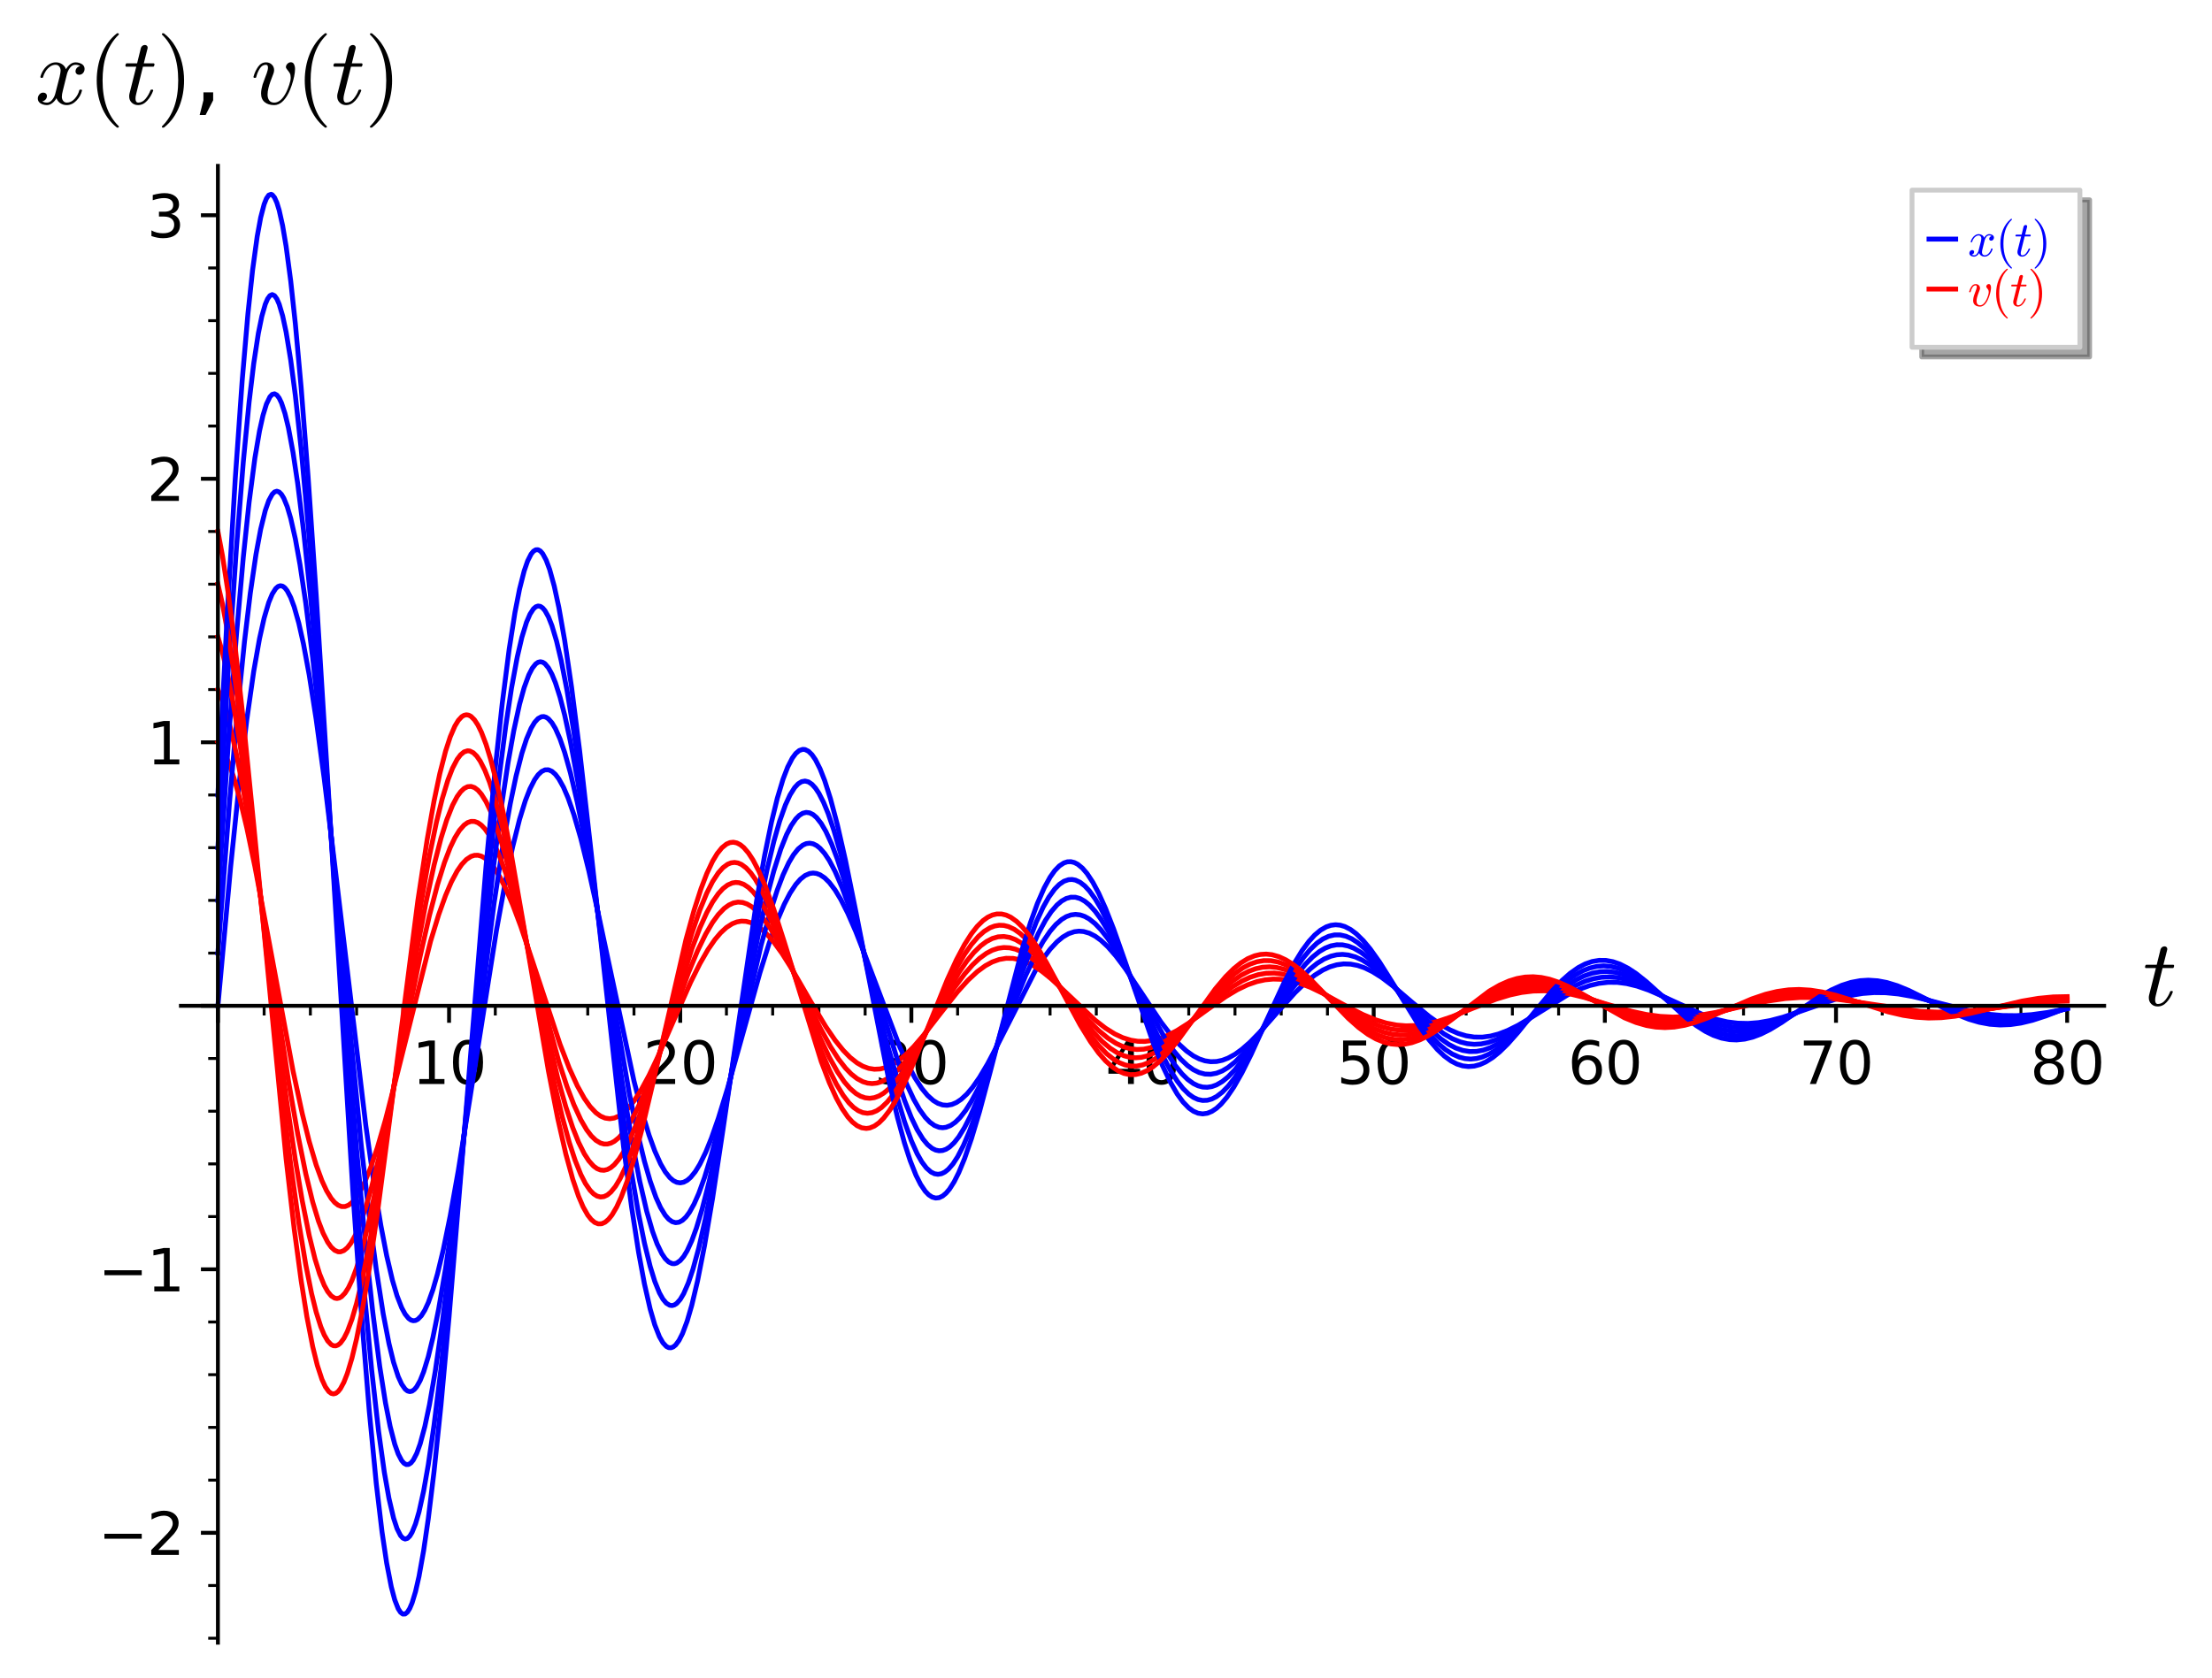 <?xml version="1.0" encoding="utf-8" standalone="no"?>
<!DOCTYPE svg PUBLIC "-//W3C//DTD SVG 1.1//EN"
  "http://www.w3.org/Graphics/SVG/1.1/DTD/svg11.dtd">
<svg xmlns:xlink="http://www.w3.org/1999/xlink" width="455.939pt" height="345.88pt" viewBox="0 0 455.939 345.88" xmlns="http://www.w3.org/2000/svg" version="1.1">
 <defs>
  <style type="text/css">*{stroke-linejoin: round; stroke-linecap: butt}</style>
 </defs>
 <g id="figure_1">
  <g id="patch_1">
   <path d="M 0 345.88 
L 455.939 345.88 
L 455.939 0 
L 0 0 
z
" style="fill: #ffffff"/>
  </g>
  <g id="axes_1">
   <g id="patch_2">
    <path d="M 37.292 338.68 
L 433.709 338.68 
L 433.709 34.2 
L 37.292 34.2 
z
" style="fill: #ffffff"/>
   </g>
   <g id="matplotlib.axis_1">
    <g id="xtick_1">
     <g id="line2d_1">
      <defs>
       <path id="m114b1fe93c" d="M 0 0 
L 0 3.5 
" style="stroke: #000000; stroke-width: 0.8"/>
      </defs>
      <g>
       <use xlink:href="#m114b1fe93c" x="44.915" y="207.372" style="stroke: #000000; stroke-width: 0.8"/>
      </g>
     </g>
    </g>
    <g id="xtick_2">
     <g id="line2d_2">
      <g>
       <use xlink:href="#m114b1fe93c" x="92.561" y="207.372" style="stroke: #000000; stroke-width: 0.8"/>
      </g>
     </g>
     <g id="text_1">
      <!-- 10 -->
      <g transform="translate(84.926 223.49)scale(0.12 -0.12)">
       <defs>
        <path id="DejaVuSans-31" d="M 794 531 
L 1825 531 
L 1825 4091 
L 703 3866 
L 703 4441 
L 1819 4666 
L 2450 4666 
L 2450 531 
L 3481 531 
L 3481 0 
L 794 0 
L 794 531 
z
" transform="scale(0.016)"/>
        <path id="DejaVuSans-30" d="M 2034 4250 
Q 1547 4250 1301 3770 
Q 1056 3291 1056 2328 
Q 1056 1369 1301 889 
Q 1547 409 2034 409 
Q 2525 409 2770 889 
Q 3016 1369 3016 2328 
Q 3016 3291 2770 3770 
Q 2525 4250 2034 4250 
z
M 2034 4750 
Q 2819 4750 3233 4129 
Q 3647 3509 3647 2328 
Q 3647 1150 3233 529 
Q 2819 -91 2034 -91 
Q 1250 -91 836 529 
Q 422 1150 422 2328 
Q 422 3509 836 4129 
Q 1250 4750 2034 4750 
z
" transform="scale(0.016)"/>
       </defs>
       <use xlink:href="#DejaVuSans-31"/>
       <use xlink:href="#DejaVuSans-30" x="63.623"/>
      </g>
     </g>
    </g>
    <g id="xtick_3">
     <g id="line2d_3">
      <g>
       <use xlink:href="#m114b1fe93c" x="140.208" y="207.372" style="stroke: #000000; stroke-width: 0.8"/>
      </g>
     </g>
     <g id="text_2">
      <!-- 20 -->
      <g transform="translate(132.573 223.49)scale(0.12 -0.12)">
       <defs>
        <path id="DejaVuSans-32" d="M 1228 531 
L 3431 531 
L 3431 0 
L 469 0 
L 469 531 
Q 828 903 1448 1529 
Q 2069 2156 2228 2338 
Q 2531 2678 2651 2914 
Q 2772 3150 2772 3378 
Q 2772 3750 2511 3984 
Q 2250 4219 1831 4219 
Q 1534 4219 1204 4116 
Q 875 4013 500 3803 
L 500 4441 
Q 881 4594 1212 4672 
Q 1544 4750 1819 4750 
Q 2544 4750 2975 4387 
Q 3406 4025 3406 3419 
Q 3406 3131 3298 2873 
Q 3191 2616 2906 2266 
Q 2828 2175 2409 1742 
Q 1991 1309 1228 531 
z
" transform="scale(0.016)"/>
       </defs>
       <use xlink:href="#DejaVuSans-32"/>
       <use xlink:href="#DejaVuSans-30" x="63.623"/>
      </g>
     </g>
    </g>
    <g id="xtick_4">
     <g id="line2d_4">
      <g>
       <use xlink:href="#m114b1fe93c" x="187.854" y="207.372" style="stroke: #000000; stroke-width: 0.8"/>
      </g>
     </g>
     <g id="text_3">
      <!-- 30 -->
      <g transform="translate(180.219 223.49)scale(0.12 -0.12)">
       <defs>
        <path id="DejaVuSans-33" d="M 2597 2516 
Q 3050 2419 3304 2112 
Q 3559 1806 3559 1356 
Q 3559 666 3084 287 
Q 2609 -91 1734 -91 
Q 1441 -91 1130 -33 
Q 819 25 488 141 
L 488 750 
Q 750 597 1062 519 
Q 1375 441 1716 441 
Q 2309 441 2620 675 
Q 2931 909 2931 1356 
Q 2931 1769 2642 2001 
Q 2353 2234 1838 2234 
L 1294 2234 
L 1294 2753 
L 1863 2753 
Q 2328 2753 2575 2939 
Q 2822 3125 2822 3475 
Q 2822 3834 2567 4026 
Q 2313 4219 1838 4219 
Q 1578 4219 1281 4162 
Q 984 4106 628 3988 
L 628 4550 
Q 988 4650 1302 4700 
Q 1616 4750 1894 4750 
Q 2613 4750 3031 4423 
Q 3450 4097 3450 3541 
Q 3450 3153 3228 2886 
Q 3006 2619 2597 2516 
z
" transform="scale(0.016)"/>
       </defs>
       <use xlink:href="#DejaVuSans-33"/>
       <use xlink:href="#DejaVuSans-30" x="63.623"/>
      </g>
     </g>
    </g>
    <g id="xtick_5">
     <g id="line2d_5">
      <g>
       <use xlink:href="#m114b1fe93c" x="235.5" y="207.372" style="stroke: #000000; stroke-width: 0.8"/>
      </g>
     </g>
     <g id="text_4">
      <!-- 40 -->
      <g transform="translate(227.865 223.49)scale(0.12 -0.12)">
       <defs>
        <path id="DejaVuSans-34" d="M 2419 4116 
L 825 1625 
L 2419 1625 
L 2419 4116 
z
M 2253 4666 
L 3047 4666 
L 3047 1625 
L 3713 1625 
L 3713 1100 
L 3047 1100 
L 3047 0 
L 2419 0 
L 2419 1100 
L 313 1100 
L 313 1709 
L 2253 4666 
z
" transform="scale(0.016)"/>
       </defs>
       <use xlink:href="#DejaVuSans-34"/>
       <use xlink:href="#DejaVuSans-30" x="63.623"/>
      </g>
     </g>
    </g>
    <g id="xtick_6">
     <g id="line2d_6">
      <g>
       <use xlink:href="#m114b1fe93c" x="283.147" y="207.372" style="stroke: #000000; stroke-width: 0.8"/>
      </g>
     </g>
     <g id="text_5">
      <!-- 50 -->
      <g transform="translate(275.512 223.49)scale(0.12 -0.12)">
       <defs>
        <path id="DejaVuSans-35" d="M 691 4666 
L 3169 4666 
L 3169 4134 
L 1269 4134 
L 1269 2991 
Q 1406 3038 1543 3061 
Q 1681 3084 1819 3084 
Q 2600 3084 3056 2656 
Q 3513 2228 3513 1497 
Q 3513 744 3044 326 
Q 2575 -91 1722 -91 
Q 1428 -91 1123 -41 
Q 819 9 494 109 
L 494 744 
Q 775 591 1075 516 
Q 1375 441 1709 441 
Q 2250 441 2565 725 
Q 2881 1009 2881 1497 
Q 2881 1984 2565 2268 
Q 2250 2553 1709 2553 
Q 1456 2553 1204 2497 
Q 953 2441 691 2322 
L 691 4666 
z
" transform="scale(0.016)"/>
       </defs>
       <use xlink:href="#DejaVuSans-35"/>
       <use xlink:href="#DejaVuSans-30" x="63.623"/>
      </g>
     </g>
    </g>
    <g id="xtick_7">
     <g id="line2d_7">
      <g>
       <use xlink:href="#m114b1fe93c" x="330.793" y="207.372" style="stroke: #000000; stroke-width: 0.8"/>
      </g>
     </g>
     <g id="text_6">
      <!-- 60 -->
      <g transform="translate(323.158 223.49)scale(0.12 -0.12)">
       <defs>
        <path id="DejaVuSans-36" d="M 2113 2584 
Q 1688 2584 1439 2293 
Q 1191 2003 1191 1497 
Q 1191 994 1439 701 
Q 1688 409 2113 409 
Q 2538 409 2786 701 
Q 3034 994 3034 1497 
Q 3034 2003 2786 2293 
Q 2538 2584 2113 2584 
z
M 3366 4563 
L 3366 3988 
Q 3128 4100 2886 4159 
Q 2644 4219 2406 4219 
Q 1781 4219 1451 3797 
Q 1122 3375 1075 2522 
Q 1259 2794 1537 2939 
Q 1816 3084 2150 3084 
Q 2853 3084 3261 2657 
Q 3669 2231 3669 1497 
Q 3669 778 3244 343 
Q 2819 -91 2113 -91 
Q 1303 -91 875 529 
Q 447 1150 447 2328 
Q 447 3434 972 4092 
Q 1497 4750 2381 4750 
Q 2619 4750 2861 4703 
Q 3103 4656 3366 4563 
z
" transform="scale(0.016)"/>
       </defs>
       <use xlink:href="#DejaVuSans-36"/>
       <use xlink:href="#DejaVuSans-30" x="63.623"/>
      </g>
     </g>
    </g>
    <g id="xtick_8">
     <g id="line2d_8">
      <g>
       <use xlink:href="#m114b1fe93c" x="378.439" y="207.372" style="stroke: #000000; stroke-width: 0.8"/>
      </g>
     </g>
     <g id="text_7">
      <!-- 70 -->
      <g transform="translate(370.804 223.49)scale(0.12 -0.12)">
       <defs>
        <path id="DejaVuSans-37" d="M 525 4666 
L 3525 4666 
L 3525 4397 
L 1831 0 
L 1172 0 
L 2766 4134 
L 525 4134 
L 525 4666 
z
" transform="scale(0.016)"/>
       </defs>
       <use xlink:href="#DejaVuSans-37"/>
       <use xlink:href="#DejaVuSans-30" x="63.623"/>
      </g>
     </g>
    </g>
    <g id="xtick_9">
     <g id="line2d_9">
      <g>
       <use xlink:href="#m114b1fe93c" x="426.085" y="207.372" style="stroke: #000000; stroke-width: 0.8"/>
      </g>
     </g>
     <g id="text_8">
      <!-- 80 -->
      <g transform="translate(418.45 223.49)scale(0.12 -0.12)">
       <defs>
        <path id="DejaVuSans-38" d="M 2034 2216 
Q 1584 2216 1326 1975 
Q 1069 1734 1069 1313 
Q 1069 891 1326 650 
Q 1584 409 2034 409 
Q 2484 409 2743 651 
Q 3003 894 3003 1313 
Q 3003 1734 2745 1975 
Q 2488 2216 2034 2216 
z
M 1403 2484 
Q 997 2584 770 2862 
Q 544 3141 544 3541 
Q 544 4100 942 4425 
Q 1341 4750 2034 4750 
Q 2731 4750 3128 4425 
Q 3525 4100 3525 3541 
Q 3525 3141 3298 2862 
Q 3072 2584 2669 2484 
Q 3125 2378 3379 2068 
Q 3634 1759 3634 1313 
Q 3634 634 3220 271 
Q 2806 -91 2034 -91 
Q 1263 -91 848 271 
Q 434 634 434 1313 
Q 434 1759 690 2068 
Q 947 2378 1403 2484 
z
M 1172 3481 
Q 1172 3119 1398 2916 
Q 1625 2713 2034 2713 
Q 2441 2713 2670 2916 
Q 2900 3119 2900 3481 
Q 2900 3844 2670 4047 
Q 2441 4250 2034 4250 
Q 1625 4250 1398 4047 
Q 1172 3844 1172 3481 
z
" transform="scale(0.016)"/>
       </defs>
       <use xlink:href="#DejaVuSans-38"/>
       <use xlink:href="#DejaVuSans-30" x="63.623"/>
      </g>
     </g>
    </g>
    <g id="xtick_10">
     <g id="line2d_10">
      <defs>
       <path id="m50b36d3784" d="M 0 0 
L 0 2 
" style="stroke: #000000; stroke-width: 0.6"/>
      </defs>
      <g>
       <use xlink:href="#m50b36d3784" x="54.444" y="207.372" style="stroke: #000000; stroke-width: 0.6"/>
      </g>
     </g>
    </g>
    <g id="xtick_11">
     <g id="line2d_11">
      <g>
       <use xlink:href="#m50b36d3784" x="63.974" y="207.372" style="stroke: #000000; stroke-width: 0.6"/>
      </g>
     </g>
    </g>
    <g id="xtick_12">
     <g id="line2d_12">
      <g>
       <use xlink:href="#m50b36d3784" x="73.503" y="207.372" style="stroke: #000000; stroke-width: 0.6"/>
      </g>
     </g>
    </g>
    <g id="xtick_13">
     <g id="line2d_13">
      <g>
       <use xlink:href="#m50b36d3784" x="83.032" y="207.372" style="stroke: #000000; stroke-width: 0.6"/>
      </g>
     </g>
    </g>
    <g id="xtick_14">
     <g id="line2d_14">
      <g>
       <use xlink:href="#m50b36d3784" x="102.091" y="207.372" style="stroke: #000000; stroke-width: 0.6"/>
      </g>
     </g>
    </g>
    <g id="xtick_15">
     <g id="line2d_15">
      <g>
       <use xlink:href="#m50b36d3784" x="111.62" y="207.372" style="stroke: #000000; stroke-width: 0.6"/>
      </g>
     </g>
    </g>
    <g id="xtick_16">
     <g id="line2d_16">
      <g>
       <use xlink:href="#m50b36d3784" x="121.149" y="207.372" style="stroke: #000000; stroke-width: 0.6"/>
      </g>
     </g>
    </g>
    <g id="xtick_17">
     <g id="line2d_17">
      <g>
       <use xlink:href="#m50b36d3784" x="130.678" y="207.372" style="stroke: #000000; stroke-width: 0.6"/>
      </g>
     </g>
    </g>
    <g id="xtick_18">
     <g id="line2d_18">
      <g>
       <use xlink:href="#m50b36d3784" x="149.737" y="207.372" style="stroke: #000000; stroke-width: 0.6"/>
      </g>
     </g>
    </g>
    <g id="xtick_19">
     <g id="line2d_19">
      <g>
       <use xlink:href="#m50b36d3784" x="159.266" y="207.372" style="stroke: #000000; stroke-width: 0.6"/>
      </g>
     </g>
    </g>
    <g id="xtick_20">
     <g id="line2d_20">
      <g>
       <use xlink:href="#m50b36d3784" x="168.795" y="207.372" style="stroke: #000000; stroke-width: 0.6"/>
      </g>
     </g>
    </g>
    <g id="xtick_21">
     <g id="line2d_21">
      <g>
       <use xlink:href="#m50b36d3784" x="178.325" y="207.372" style="stroke: #000000; stroke-width: 0.6"/>
      </g>
     </g>
    </g>
    <g id="xtick_22">
     <g id="line2d_22">
      <g>
       <use xlink:href="#m50b36d3784" x="197.383" y="207.372" style="stroke: #000000; stroke-width: 0.6"/>
      </g>
     </g>
    </g>
    <g id="xtick_23">
     <g id="line2d_23">
      <g>
       <use xlink:href="#m50b36d3784" x="206.912" y="207.372" style="stroke: #000000; stroke-width: 0.6"/>
      </g>
     </g>
    </g>
    <g id="xtick_24">
     <g id="line2d_24">
      <g>
       <use xlink:href="#m50b36d3784" x="216.442" y="207.372" style="stroke: #000000; stroke-width: 0.6"/>
      </g>
     </g>
    </g>
    <g id="xtick_25">
     <g id="line2d_25">
      <g>
       <use xlink:href="#m50b36d3784" x="225.971" y="207.372" style="stroke: #000000; stroke-width: 0.6"/>
      </g>
     </g>
    </g>
    <g id="xtick_26">
     <g id="line2d_26">
      <g>
       <use xlink:href="#m50b36d3784" x="245.029" y="207.372" style="stroke: #000000; stroke-width: 0.6"/>
      </g>
     </g>
    </g>
    <g id="xtick_27">
     <g id="line2d_27">
      <g>
       <use xlink:href="#m50b36d3784" x="254.559" y="207.372" style="stroke: #000000; stroke-width: 0.6"/>
      </g>
     </g>
    </g>
    <g id="xtick_28">
     <g id="line2d_28">
      <g>
       <use xlink:href="#m50b36d3784" x="264.088" y="207.372" style="stroke: #000000; stroke-width: 0.6"/>
      </g>
     </g>
    </g>
    <g id="xtick_29">
     <g id="line2d_29">
      <g>
       <use xlink:href="#m50b36d3784" x="273.617" y="207.372" style="stroke: #000000; stroke-width: 0.6"/>
      </g>
     </g>
    </g>
    <g id="xtick_30">
     <g id="line2d_30">
      <g>
       <use xlink:href="#m50b36d3784" x="292.676" y="207.372" style="stroke: #000000; stroke-width: 0.6"/>
      </g>
     </g>
    </g>
    <g id="xtick_31">
     <g id="line2d_31">
      <g>
       <use xlink:href="#m50b36d3784" x="302.205" y="207.372" style="stroke: #000000; stroke-width: 0.6"/>
      </g>
     </g>
    </g>
    <g id="xtick_32">
     <g id="line2d_32">
      <g>
       <use xlink:href="#m50b36d3784" x="311.734" y="207.372" style="stroke: #000000; stroke-width: 0.6"/>
      </g>
     </g>
    </g>
    <g id="xtick_33">
     <g id="line2d_33">
      <g>
       <use xlink:href="#m50b36d3784" x="321.264" y="207.372" style="stroke: #000000; stroke-width: 0.6"/>
      </g>
     </g>
    </g>
    <g id="xtick_34">
     <g id="line2d_34">
      <g>
       <use xlink:href="#m50b36d3784" x="340.322" y="207.372" style="stroke: #000000; stroke-width: 0.6"/>
      </g>
     </g>
    </g>
    <g id="xtick_35">
     <g id="line2d_35">
      <g>
       <use xlink:href="#m50b36d3784" x="349.851" y="207.372" style="stroke: #000000; stroke-width: 0.6"/>
      </g>
     </g>
    </g>
    <g id="xtick_36">
     <g id="line2d_36">
      <g>
       <use xlink:href="#m50b36d3784" x="359.381" y="207.372" style="stroke: #000000; stroke-width: 0.6"/>
      </g>
     </g>
    </g>
    <g id="xtick_37">
     <g id="line2d_37">
      <g>
       <use xlink:href="#m50b36d3784" x="368.91" y="207.372" style="stroke: #000000; stroke-width: 0.6"/>
      </g>
     </g>
    </g>
    <g id="xtick_38">
     <g id="line2d_38">
      <g>
       <use xlink:href="#m50b36d3784" x="387.968" y="207.372" style="stroke: #000000; stroke-width: 0.6"/>
      </g>
     </g>
    </g>
    <g id="xtick_39">
     <g id="line2d_39">
      <g>
       <use xlink:href="#m50b36d3784" x="397.498" y="207.372" style="stroke: #000000; stroke-width: 0.6"/>
      </g>
     </g>
    </g>
    <g id="xtick_40">
     <g id="line2d_40">
      <g>
       <use xlink:href="#m50b36d3784" x="407.027" y="207.372" style="stroke: #000000; stroke-width: 0.6"/>
      </g>
     </g>
    </g>
    <g id="xtick_41">
     <g id="line2d_41">
      <g>
       <use xlink:href="#m50b36d3784" x="416.556" y="207.372" style="stroke: #000000; stroke-width: 0.6"/>
      </g>
     </g>
    </g>
    <g id="text_9">
     <!-- $t$ -->
     <g transform="translate(441.709 207.372)scale(0.19 -0.19)">
      <defs>
       <path id="Cmmi10-74" d="M 397 519 
Q 397 613 416 697 
L 878 2534 
L 206 2534 
Q 141 2534 141 2619 
Q 166 2759 225 2759 
L 934 2759 
L 1191 3803 
Q 1216 3888 1291 3947 
Q 1366 4006 1459 4006 
Q 1541 4006 1595 3957 
Q 1650 3909 1650 3828 
Q 1650 3809 1648 3798 
Q 1647 3788 1644 3775 
L 1388 2759 
L 2047 2759 
Q 2113 2759 2113 2675 
Q 2109 2659 2100 2621 
Q 2091 2584 2075 2559 
Q 2059 2534 2028 2534 
L 1331 2534 
L 872 684 
Q 825 503 825 372 
Q 825 97 1013 97 
Q 1294 97 1511 361 
Q 1728 625 1844 941 
Q 1869 978 1894 978 
L 1972 978 
Q 1997 978 2012 961 
Q 2028 944 2028 922 
Q 2028 909 2022 903 
Q 1881 516 1612 222 
Q 1344 -72 997 -72 
Q 744 -72 570 93 
Q 397 259 397 519 
z
" transform="scale(0.016)"/>
      </defs>
      <use xlink:href="#Cmmi10-74" transform="translate(0 0.406)"/>
     </g>
    </g>
   </g>
   <g id="matplotlib.axis_2">
    <g id="ytick_1">
     <g id="line2d_42">
      <defs>
       <path id="m22a8659ac9" d="M 0 0 
L -3.5 0 
" style="stroke: #000000; stroke-width: 0.8"/>
      </defs>
      <g>
       <use xlink:href="#m22a8659ac9" x="44.915" y="316.033" style="stroke: #000000; stroke-width: 0.8"/>
      </g>
     </g>
     <g id="text_10">
      <!-- −2 -->
      <g transform="translate(20.224 320.592)scale(0.12 -0.12)">
       <defs>
        <path id="DejaVuSans-2212" d="M 678 2272 
L 4684 2272 
L 4684 1741 
L 678 1741 
L 678 2272 
z
" transform="scale(0.016)"/>
       </defs>
       <use xlink:href="#DejaVuSans-2212"/>
       <use xlink:href="#DejaVuSans-32" x="83.789"/>
      </g>
     </g>
    </g>
    <g id="ytick_2">
     <g id="line2d_43">
      <g>
       <use xlink:href="#m22a8659ac9" x="44.915" y="261.702" style="stroke: #000000; stroke-width: 0.8"/>
      </g>
     </g>
     <g id="text_11">
      <!-- −1 -->
      <g transform="translate(20.224 266.261)scale(0.12 -0.12)">
       <use xlink:href="#DejaVuSans-2212"/>
       <use xlink:href="#DejaVuSans-31" x="83.789"/>
      </g>
     </g>
    </g>
    <g id="ytick_3">
     <g id="line2d_44">
      <g>
       <use xlink:href="#m22a8659ac9" x="44.915" y="207.372" style="stroke: #000000; stroke-width: 0.8"/>
      </g>
     </g>
    </g>
    <g id="ytick_4">
     <g id="line2d_45">
      <g>
       <use xlink:href="#m22a8659ac9" x="44.915" y="153.042" style="stroke: #000000; stroke-width: 0.8"/>
      </g>
     </g>
     <g id="text_12">
      <!-- 1 -->
      <g transform="translate(30.28 157.601)scale(0.12 -0.12)">
       <use xlink:href="#DejaVuSans-31"/>
      </g>
     </g>
    </g>
    <g id="ytick_5">
     <g id="line2d_46">
      <g>
       <use xlink:href="#m22a8659ac9" x="44.915" y="98.712" style="stroke: #000000; stroke-width: 0.8"/>
      </g>
     </g>
     <g id="text_13">
      <!-- 2 -->
      <g transform="translate(30.28 103.271)scale(0.12 -0.12)">
       <use xlink:href="#DejaVuSans-32"/>
      </g>
     </g>
    </g>
    <g id="ytick_6">
     <g id="line2d_47">
      <g>
       <use xlink:href="#m22a8659ac9" x="44.915" y="44.381" style="stroke: #000000; stroke-width: 0.8"/>
      </g>
     </g>
     <g id="text_14">
      <!-- 3 -->
      <g transform="translate(30.28 48.94)scale(0.12 -0.12)">
       <use xlink:href="#DejaVuSans-33"/>
      </g>
     </g>
    </g>
    <g id="ytick_7">
     <g id="line2d_48">
      <defs>
       <path id="m0ce6ee7d69" d="M 0 0 
L -2 0 
" style="stroke: #000000; stroke-width: 0.6"/>
      </defs>
      <g>
       <use xlink:href="#m0ce6ee7d69" x="44.915" y="337.765" style="stroke: #000000; stroke-width: 0.6"/>
      </g>
     </g>
    </g>
    <g id="ytick_8">
     <g id="line2d_49">
      <g>
       <use xlink:href="#m0ce6ee7d69" x="44.915" y="326.899" style="stroke: #000000; stroke-width: 0.6"/>
      </g>
     </g>
    </g>
    <g id="ytick_9">
     <g id="line2d_50">
      <g>
       <use xlink:href="#m0ce6ee7d69" x="44.915" y="305.167" style="stroke: #000000; stroke-width: 0.6"/>
      </g>
     </g>
    </g>
    <g id="ytick_10">
     <g id="line2d_51">
      <g>
       <use xlink:href="#m0ce6ee7d69" x="44.915" y="294.3" style="stroke: #000000; stroke-width: 0.6"/>
      </g>
     </g>
    </g>
    <g id="ytick_11">
     <g id="line2d_52">
      <g>
       <use xlink:href="#m0ce6ee7d69" x="44.915" y="283.434" style="stroke: #000000; stroke-width: 0.6"/>
      </g>
     </g>
    </g>
    <g id="ytick_12">
     <g id="line2d_53">
      <g>
       <use xlink:href="#m0ce6ee7d69" x="44.915" y="272.568" style="stroke: #000000; stroke-width: 0.6"/>
      </g>
     </g>
    </g>
    <g id="ytick_13">
     <g id="line2d_54">
      <g>
       <use xlink:href="#m0ce6ee7d69" x="44.915" y="250.836" style="stroke: #000000; stroke-width: 0.6"/>
      </g>
     </g>
    </g>
    <g id="ytick_14">
     <g id="line2d_55">
      <g>
       <use xlink:href="#m0ce6ee7d69" x="44.915" y="239.97" style="stroke: #000000; stroke-width: 0.6"/>
      </g>
     </g>
    </g>
    <g id="ytick_15">
     <g id="line2d_56">
      <g>
       <use xlink:href="#m0ce6ee7d69" x="44.915" y="229.104" style="stroke: #000000; stroke-width: 0.6"/>
      </g>
     </g>
    </g>
    <g id="ytick_16">
     <g id="line2d_57">
      <g>
       <use xlink:href="#m0ce6ee7d69" x="44.915" y="218.238" style="stroke: #000000; stroke-width: 0.6"/>
      </g>
     </g>
    </g>
    <g id="ytick_17">
     <g id="line2d_58">
      <g>
       <use xlink:href="#m0ce6ee7d69" x="44.915" y="196.506" style="stroke: #000000; stroke-width: 0.6"/>
      </g>
     </g>
    </g>
    <g id="ytick_18">
     <g id="line2d_59">
      <g>
       <use xlink:href="#m0ce6ee7d69" x="44.915" y="185.64" style="stroke: #000000; stroke-width: 0.6"/>
      </g>
     </g>
    </g>
    <g id="ytick_19">
     <g id="line2d_60">
      <g>
       <use xlink:href="#m0ce6ee7d69" x="44.915" y="174.774" style="stroke: #000000; stroke-width: 0.6"/>
      </g>
     </g>
    </g>
    <g id="ytick_20">
     <g id="line2d_61">
      <g>
       <use xlink:href="#m0ce6ee7d69" x="44.915" y="163.908" style="stroke: #000000; stroke-width: 0.6"/>
      </g>
     </g>
    </g>
    <g id="ytick_21">
     <g id="line2d_62">
      <g>
       <use xlink:href="#m0ce6ee7d69" x="44.915" y="142.176" style="stroke: #000000; stroke-width: 0.6"/>
      </g>
     </g>
    </g>
    <g id="ytick_22">
     <g id="line2d_63">
      <g>
       <use xlink:href="#m0ce6ee7d69" x="44.915" y="131.31" style="stroke: #000000; stroke-width: 0.6"/>
      </g>
     </g>
    </g>
    <g id="ytick_23">
     <g id="line2d_64">
      <g>
       <use xlink:href="#m0ce6ee7d69" x="44.915" y="120.444" style="stroke: #000000; stroke-width: 0.6"/>
      </g>
     </g>
    </g>
    <g id="ytick_24">
     <g id="line2d_65">
      <g>
       <use xlink:href="#m0ce6ee7d69" x="44.915" y="109.578" style="stroke: #000000; stroke-width: 0.6"/>
      </g>
     </g>
    </g>
    <g id="ytick_25">
     <g id="line2d_66">
      <g>
       <use xlink:href="#m0ce6ee7d69" x="44.915" y="87.845" style="stroke: #000000; stroke-width: 0.6"/>
      </g>
     </g>
    </g>
    <g id="ytick_26">
     <g id="line2d_67">
      <g>
       <use xlink:href="#m0ce6ee7d69" x="44.915" y="76.979" style="stroke: #000000; stroke-width: 0.6"/>
      </g>
     </g>
    </g>
    <g id="ytick_27">
     <g id="line2d_68">
      <g>
       <use xlink:href="#m0ce6ee7d69" x="44.915" y="66.113" style="stroke: #000000; stroke-width: 0.6"/>
      </g>
     </g>
    </g>
    <g id="ytick_28">
     <g id="line2d_69">
      <g>
       <use xlink:href="#m0ce6ee7d69" x="44.915" y="55.247" style="stroke: #000000; stroke-width: 0.6"/>
      </g>
     </g>
    </g>
    <g id="text_15">
     <!-- $x(t)$, $v(t)$ -->
     <g transform="translate(7.2 21.45)scale(0.19 -0.19)">
      <defs>
       <path id="Cmmi10-78" d="M 500 184 
Q 613 97 819 97 
Q 1019 97 1172 289 
Q 1325 481 1381 709 
L 1672 1844 
Q 1741 2153 1741 2266 
Q 1741 2425 1652 2544 
Q 1563 2663 1403 2663 
Q 1200 2663 1022 2536 
Q 844 2409 722 2214 
Q 600 2019 550 1819 
Q 538 1778 500 1778 
L 422 1778 
Q 372 1778 372 1838 
L 372 1856 
Q 434 2094 584 2320 
Q 734 2547 951 2687 
Q 1169 2828 1416 2828 
Q 1650 2828 1839 2703 
Q 2028 2578 2106 2363 
Q 2216 2559 2386 2693 
Q 2556 2828 2759 2828 
Q 2897 2828 3040 2779 
Q 3184 2731 3275 2631 
Q 3366 2531 3366 2381 
Q 3366 2219 3261 2101 
Q 3156 1984 2994 1984 
Q 2891 1984 2822 2050 
Q 2753 2116 2753 2216 
Q 2753 2350 2845 2451 
Q 2938 2553 3066 2572 
Q 2950 2663 2747 2663 
Q 2541 2663 2389 2472 
Q 2238 2281 2175 2047 
L 1894 916 
Q 1825 659 1825 494 
Q 1825 331 1917 214 
Q 2009 97 2163 97 
Q 2463 97 2698 361 
Q 2934 625 3009 941 
Q 3022 978 3059 978 
L 3138 978 
Q 3163 978 3178 961 
Q 3194 944 3194 922 
Q 3194 916 3188 903 
Q 3097 522 2806 225 
Q 2516 -72 2150 -72 
Q 1916 -72 1727 54 
Q 1538 181 1459 397 
Q 1359 209 1182 68 
Q 1006 -72 806 -72 
Q 669 -72 523 -23 
Q 378 25 287 125 
Q 197 225 197 378 
Q 197 528 301 651 
Q 406 775 563 775 
Q 669 775 741 711 
Q 813 647 813 544 
Q 813 409 723 309 
Q 634 209 500 184 
z
" transform="scale(0.016)"/>
       <path id="Cmr10-28" d="M 1984 -1588 
Q 1628 -1306 1370 -942 
Q 1113 -578 948 -165 
Q 784 247 703 697 
Q 622 1147 622 1600 
Q 622 2059 703 2509 
Q 784 2959 951 3375 
Q 1119 3791 1378 4153 
Q 1638 4516 1984 4788 
Q 1984 4800 2016 4800 
L 2075 4800 
Q 2094 4800 2109 4783 
Q 2125 4766 2125 4744 
Q 2125 4716 2113 4703 
Q 1800 4397 1592 4047 
Q 1384 3697 1257 3301 
Q 1131 2906 1075 2482 
Q 1019 2059 1019 1600 
Q 1019 -434 2106 -1491 
Q 2125 -1509 2125 -1544 
Q 2125 -1559 2108 -1579 
Q 2091 -1600 2075 -1600 
L 2016 -1600 
Q 1984 -1600 1984 -1588 
z
" transform="scale(0.016)"/>
       <path id="Cmr10-29" d="M 416 -1600 
Q 359 -1600 359 -1544 
Q 359 -1516 372 -1503 
Q 1466 -434 1466 1600 
Q 1466 3634 384 4691 
Q 359 4706 359 4744 
Q 359 4766 376 4783 
Q 394 4800 416 4800 
L 475 4800 
Q 494 4800 506 4788 
Q 966 4425 1272 3906 
Q 1578 3388 1720 2800 
Q 1863 2213 1863 1600 
Q 1863 1147 1786 708 
Q 1709 269 1542 -157 
Q 1375 -584 1119 -945 
Q 863 -1306 506 -1588 
Q 494 -1600 475 -1600 
L 416 -1600 
z
" transform="scale(0.016)"/>
       <path id="DejaVuSans-2c" d="M 750 794 
L 1409 794 
L 1409 256 
L 897 -744 
L 494 -744 
L 750 256 
L 750 794 
z
" transform="scale(0.016)"/>
       <path id="DejaVuSans-20" transform="scale(0.016)"/>
       <path id="Cmmi10-76" d="M 684 722 
Q 684 866 718 1037 
Q 753 1209 787 1320 
Q 822 1431 944 1753 
Q 1066 2075 1069 2088 
Q 1153 2322 1153 2472 
Q 1153 2663 1013 2663 
Q 759 2663 595 2402 
Q 431 2141 353 1819 
Q 341 1778 300 1778 
L 225 1778 
Q 172 1778 172 1838 
L 172 1856 
Q 275 2238 487 2533 
Q 700 2828 1025 2828 
Q 1253 2828 1411 2678 
Q 1569 2528 1569 2297 
Q 1569 2178 1516 2047 
Q 1391 1722 1319 1526 
Q 1247 1331 1186 1089 
Q 1125 847 1125 641 
Q 1125 400 1236 248 
Q 1347 97 1581 97 
Q 2025 97 2381 781 
Q 2494 1003 2594 1303 
Q 2694 1603 2694 1791 
Q 2694 1984 2631 2092 
Q 2569 2200 2469 2317 
Q 2369 2434 2369 2503 
Q 2369 2628 2472 2731 
Q 2575 2834 2700 2834 
Q 2853 2834 2920 2693 
Q 2988 2553 2988 2375 
Q 2988 2163 2927 1869 
Q 2866 1575 2758 1259 
Q 2650 944 2559 763 
Q 2138 -72 1575 -72 
Q 1172 -72 928 129 
Q 684 331 684 722 
z
" transform="scale(0.016)"/>
      </defs>
      <use xlink:href="#Cmmi10-78"/>
      <use xlink:href="#Cmr10-28" transform="translate(57.08 0)"/>
      <use xlink:href="#Cmmi10-74" transform="translate(95.898 0)"/>
      <use xlink:href="#Cmr10-29" transform="translate(131.982 0)"/>
      <use xlink:href="#DejaVuSans-2c" transform="translate(170.801 0)"/>
      <use xlink:href="#DejaVuSans-20" transform="translate(202.588 0)"/>
      <use xlink:href="#Cmmi10-76" transform="translate(234.375 0)"/>
      <use xlink:href="#Cmr10-28" transform="translate(282.764 0)"/>
      <use xlink:href="#Cmmi10-74" transform="translate(321.582 0)"/>
      <use xlink:href="#Cmr10-29" transform="translate(357.666 0)"/>
     </g>
    </g>
   </g>
   <g id="line2d_70">
    <path d="M 44.915 207.372 
L 47.536 178.735 
L 49.441 160.326 
L 50.871 148.403 
L 52.3 138.397 
L 53.491 131.677 
L 54.444 127.424 
L 55.397 124.205 
L 56.112 122.479 
L 56.827 121.348 
L 57.303 120.923 
L 57.78 120.761 
L 58.256 120.858 
L 58.732 121.213 
L 59.209 121.822 
L 59.924 123.2 
L 60.638 125.122 
L 61.591 128.492 
L 62.544 132.732 
L 63.735 139.15 
L 65.165 148.294 
L 66.832 160.58 
L 68.976 178.157 
L 75.409 232.12 
L 77.076 243.921 
L 78.506 252.678 
L 79.697 258.867 
L 80.888 263.951 
L 81.841 267.176 
L 82.794 269.629 
L 83.509 270.951 
L 84.223 271.829 
L 84.7 272.166 
L 85.176 272.307 
L 85.653 272.253 
L 86.129 272.006 
L 86.844 271.279 
L 87.558 270.135 
L 88.273 268.587 
L 89.226 265.926 
L 90.179 262.622 
L 91.37 257.668 
L 92.8 250.669 
L 94.467 241.329 
L 96.849 226.521 
L 102.329 191.815 
L 104.235 181.396 
L 105.664 174.628 
L 107.093 168.929 
L 108.285 165.084 
L 109.238 162.638 
L 110.19 160.77 
L 110.905 159.757 
L 111.62 159.077 
L 112.335 158.731 
L 113.049 158.716 
L 113.764 159.027 
L 114.479 159.656 
L 115.193 160.596 
L 116.146 162.313 
L 117.099 164.53 
L 118.29 167.951 
L 119.72 172.898 
L 121.387 179.629 
L 123.531 189.37 
L 130.678 222.884 
L 132.346 229.313 
L 133.775 234.025 
L 134.967 237.309 
L 136.158 239.959 
L 137.111 241.599 
L 138.064 242.8 
L 138.778 243.409 
L 139.493 243.768 
L 140.208 243.878 
L 140.922 243.742 
L 141.637 243.364 
L 142.352 242.751 
L 143.305 241.581 
L 144.258 240.028 
L 145.449 237.589 
L 146.64 234.651 
L 148.069 230.561 
L 149.975 224.363 
L 152.834 214.134 
L 156.646 200.519 
L 158.551 194.435 
L 160.219 189.797 
L 161.648 186.447 
L 162.84 184.153 
L 164.031 182.345 
L 164.984 181.263 
L 165.937 180.512 
L 166.89 180.095 
L 167.604 180.001 
L 168.319 180.091 
L 169.034 180.362 
L 169.987 180.998 
L 170.939 181.935 
L 172.131 183.502 
L 173.322 185.471 
L 174.751 188.3 
L 176.419 192.128 
L 178.563 197.639 
L 185.472 215.875 
L 187.139 219.518 
L 188.569 222.196 
L 189.998 224.402 
L 191.189 225.847 
L 192.38 226.914 
L 193.333 227.489 
L 194.286 227.814 
L 195.239 227.89 
L 196.192 227.72 
L 197.145 227.313 
L 198.098 226.677 
L 199.289 225.579 
L 200.48 224.172 
L 201.91 222.122 
L 203.577 219.317 
L 205.721 215.239 
L 213.345 200.257 
L 215.012 197.627 
L 216.442 195.721 
L 217.871 194.181 
L 219.062 193.198 
L 220.253 192.502 
L 221.445 192.099 
L 222.397 191.986 
L 223.35 192.059 
L 224.542 192.402 
L 225.733 193.014 
L 226.924 193.876 
L 228.353 195.209 
L 230.021 197.12 
L 231.927 199.669 
L 234.786 203.939 
L 239.312 210.735 
L 241.456 213.533 
L 243.124 215.379 
L 244.553 216.683 
L 245.982 217.702 
L 247.174 218.319 
L 248.365 218.718 
L 249.556 218.897 
L 250.747 218.859 
L 251.938 218.61 
L 253.129 218.159 
L 254.559 217.371 
L 255.988 216.34 
L 257.656 214.879 
L 259.8 212.685 
L 263.135 208.897 
L 266.947 204.651 
L 269.091 202.582 
L 270.997 201.053 
L 272.664 200.006 
L 274.094 199.348 
L 275.523 198.922 
L 276.952 198.733 
L 278.382 198.779 
L 279.811 199.051 
L 281.241 199.536 
L 282.908 200.346 
L 284.814 201.544 
L 287.196 203.35 
L 291.008 206.601 
L 294.582 209.56 
L 296.964 211.243 
L 298.87 212.333 
L 300.537 213.061 
L 302.205 213.56 
L 303.873 213.818 
L 305.54 213.836 
L 307.208 213.62 
L 308.876 213.187 
L 310.781 212.455 
L 312.925 211.384 
L 315.784 209.675 
L 323.169 205.096 
L 325.552 203.956 
L 327.696 203.188 
L 329.602 202.741 
L 331.508 202.528 
L 333.413 202.551 
L 335.319 202.799 
L 337.463 203.321 
L 339.846 204.153 
L 342.704 205.399 
L 351.519 209.428 
L 353.901 210.201 
L 356.045 210.69 
L 358.189 210.961 
L 360.334 211.009 
L 362.478 210.839 
L 364.86 210.42 
L 367.48 209.729 
L 371.054 208.529 
L 378.439 205.979 
L 381.298 205.261 
L 383.918 204.83 
L 386.301 204.652 
L 388.683 204.68 
L 391.304 204.935 
L 394.162 205.439 
L 397.974 206.364 
L 406.789 208.606 
L 409.886 209.118 
L 412.744 209.374 
L 415.603 209.408 
L 418.7 209.204 
L 422.035 208.752 
L 426.085 207.993 
L 426.085 207.993 
" clip-path="url(#p212a427840)" style="fill: none; stroke: #0000ff; stroke-linecap: square"/>
   </g>
   <g id="line2d_71">
    <path d="M 44.915 153.042 
L 45.63 154.032 
L 46.344 155.365 
L 47.297 157.65 
L 48.25 160.48 
L 49.441 164.716 
L 50.871 170.692 
L 52.538 178.657 
L 54.921 191.271 
L 60.4 220.779 
L 62.306 229.621 
L 63.735 235.358 
L 65.165 240.183 
L 66.356 243.433 
L 67.309 245.497 
L 68.262 247.067 
L 68.976 247.916 
L 69.691 248.48 
L 70.406 248.761 
L 71.12 248.76 
L 71.835 248.483 
L 72.55 247.934 
L 73.265 247.122 
L 74.217 245.645 
L 75.17 243.744 
L 76.362 240.817 
L 77.791 236.591 
L 79.459 230.848 
L 81.603 222.548 
L 88.75 194.054 
L 90.417 188.601 
L 91.847 184.608 
L 93.038 181.829 
L 94.229 179.591 
L 95.182 178.21 
L 96.135 177.202 
L 97.088 176.571 
L 97.802 176.347 
L 98.517 176.334 
L 99.232 176.529 
L 99.946 176.927 
L 100.899 177.765 
L 101.852 178.938 
L 103.043 180.843 
L 104.235 183.191 
L 105.664 186.518 
L 107.332 190.967 
L 109.714 198.034 
L 115.432 215.31 
L 117.337 220.228 
L 119.005 223.885 
L 120.434 226.449 
L 121.626 228.143 
L 122.817 229.412 
L 123.77 230.111 
L 124.723 230.526 
L 125.675 230.658 
L 126.628 230.512 
L 127.581 230.093 
L 128.534 229.413 
L 129.487 228.485 
L 130.678 227.001 
L 132.108 224.793 
L 133.775 221.72 
L 135.681 217.713 
L 138.778 210.6 
L 142.352 202.517 
L 144.258 198.692 
L 145.925 195.797 
L 147.355 193.723 
L 148.546 192.318 
L 149.737 191.225 
L 150.928 190.458 
L 151.881 190.083 
L 152.834 189.92 
L 153.787 189.968 
L 154.74 190.222 
L 155.693 190.674 
L 156.884 191.504 
L 158.075 192.607 
L 159.504 194.252 
L 161.172 196.545 
L 163.316 199.937 
L 167.128 206.535 
L 170.225 211.69 
L 172.131 214.473 
L 173.798 216.55 
L 175.228 218.012 
L 176.657 219.149 
L 177.848 219.832 
L 179.039 220.268 
L 180.23 220.455 
L 181.422 220.395 
L 182.613 220.096 
L 183.804 219.569 
L 185.233 218.658 
L 186.663 217.474 
L 188.33 215.802 
L 190.474 213.301 
L 193.81 208.996 
L 197.383 204.47 
L 199.527 202.095 
L 201.433 200.33 
L 203.101 199.112 
L 204.53 198.336 
L 205.959 197.824 
L 207.389 197.58 
L 208.818 197.603 
L 210.248 197.884 
L 211.677 198.409 
L 213.106 199.157 
L 214.774 200.274 
L 216.68 201.814 
L 219.3 204.24 
L 225.733 210.333 
L 227.877 211.992 
L 229.783 213.179 
L 231.45 213.956 
L 233.118 214.47 
L 234.547 214.694 
L 235.977 214.716 
L 237.406 214.543 
L 239.074 214.108 
L 240.741 213.445 
L 242.647 212.45 
L 245.029 210.934 
L 248.841 208.178 
L 252.653 205.488 
L 255.035 204.06 
L 257.179 203.038 
L 259.085 202.381 
L 260.753 202.019 
L 262.42 201.862 
L 264.088 201.909 
L 265.994 202.2 
L 267.9 202.723 
L 270.044 203.545 
L 272.664 204.801 
L 277.667 207.526 
L 281.002 209.215 
L 283.623 210.291 
L 285.767 210.94 
L 287.911 211.35 
L 289.817 211.502 
L 291.961 211.435 
L 294.105 211.131 
L 296.487 210.55 
L 299.346 209.59 
L 303.634 207.864 
L 308.399 206.006 
L 311.258 205.133 
L 313.64 204.62 
L 316.022 204.332 
L 318.405 204.279 
L 320.787 204.454 
L 323.408 204.879 
L 326.505 205.63 
L 331.269 207.063 
L 336.272 208.506 
L 339.369 209.175 
L 342.228 209.561 
L 344.848 209.696 
L 347.469 209.62 
L 350.328 209.318 
L 353.663 208.737 
L 358.904 207.559 
L 364.383 206.399 
L 367.957 205.883 
L 371.054 205.658 
L 374.151 205.655 
L 377.486 205.884 
L 381.298 206.378 
L 395.83 208.522 
L 399.403 208.675 
L 402.977 208.609 
L 407.027 208.303 
L 412.744 207.614 
L 420.368 206.721 
L 424.656 206.446 
L 426.085 206.405 
L 426.085 206.405 
" clip-path="url(#p212a427840)" style="fill: none; stroke: #ff0000; stroke-linecap: square"/>
   </g>
   <g id="line2d_72">
    <path d="M 44.915 196.506 
L 47.297 165.504 
L 48.965 146.402 
L 50.394 132.279 
L 51.585 122.34 
L 52.777 114.219 
L 53.73 109.102 
L 54.682 105.254 
L 55.397 103.212 
L 56.112 101.898 
L 56.588 101.426 
L 57.065 101.274 
L 57.541 101.441 
L 58.018 101.922 
L 58.494 102.713 
L 59.209 104.468 
L 59.924 106.887 
L 60.877 111.097 
L 61.829 116.366 
L 63.021 124.314 
L 64.45 135.602 
L 66.118 150.731 
L 68.262 172.323 
L 74.456 236.135 
L 76.123 250.779 
L 77.553 261.702 
L 78.982 270.86 
L 80.173 277.004 
L 81.126 280.886 
L 82.079 283.819 
L 82.794 285.385 
L 83.509 286.406 
L 83.985 286.783 
L 84.461 286.92 
L 84.938 286.819 
L 85.414 286.481 
L 85.891 285.91 
L 86.606 284.627 
L 87.32 282.846 
L 88.273 279.73 
L 89.226 275.816 
L 90.417 269.899 
L 91.847 261.479 
L 93.514 250.175 
L 95.658 234.016 
L 101.852 186.132 
L 103.758 173.658 
L 105.188 165.637 
L 106.379 159.973 
L 107.57 155.325 
L 108.523 152.38 
L 109.476 150.146 
L 110.19 148.945 
L 110.905 148.153 
L 111.62 147.769 
L 112.096 147.738 
L 112.573 147.886 
L 113.049 148.21 
L 113.764 149.019 
L 114.479 150.208 
L 115.432 152.357 
L 116.384 155.118 
L 117.576 159.357 
L 119.005 165.469 
L 120.673 173.761 
L 122.817 185.731 
L 129.725 225.523 
L 131.393 233.51 
L 132.822 239.396 
L 134.014 243.524 
L 135.205 246.882 
L 136.158 248.984 
L 137.111 250.55 
L 137.825 251.369 
L 138.54 251.88 
L 139.255 252.086 
L 139.969 251.99 
L 140.684 251.596 
L 141.399 250.912 
L 142.113 249.946 
L 143.066 248.24 
L 144.019 246.082 
L 145.21 242.804 
L 146.64 238.119 
L 148.307 231.809 
L 150.452 222.76 
L 156.884 194.864 
L 158.79 187.931 
L 160.219 183.494 
L 161.41 180.377 
L 162.601 177.836 
L 163.554 176.241 
L 164.507 175.046 
L 165.46 174.259 
L 166.175 173.937 
L 166.89 173.844 
L 167.604 173.977 
L 168.319 174.331 
L 169.034 174.901 
L 169.987 175.985 
L 170.939 177.42 
L 172.131 179.67 
L 173.56 182.968 
L 175.228 187.503 
L 177.372 194.127 
L 185.233 219.32 
L 186.901 223.571 
L 188.33 226.637 
L 189.522 228.736 
L 190.713 230.387 
L 191.666 231.373 
L 192.619 232.055 
L 193.571 232.43 
L 194.286 232.511 
L 195.001 232.422 
L 195.954 232.046 
L 196.907 231.385 
L 197.86 230.452 
L 199.051 228.928 
L 200.242 227.043 
L 201.671 224.367 
L 203.339 220.781 
L 205.721 215.073 
L 211.439 201.075 
L 213.345 197.077 
L 215.012 194.099 
L 216.442 192.005 
L 217.633 190.618 
L 218.824 189.574 
L 219.777 188.995 
L 220.73 188.645 
L 221.683 188.524 
L 222.636 188.629 
L 223.589 188.955 
L 224.542 189.493 
L 225.733 190.447 
L 226.924 191.691 
L 228.353 193.522 
L 230.021 196.051 
L 232.165 199.757 
L 240.265 214.311 
L 241.932 216.667 
L 243.362 218.359 
L 244.791 219.708 
L 245.982 220.553 
L 247.174 221.134 
L 248.365 221.445 
L 249.556 221.489 
L 250.747 221.271 
L 251.938 220.801 
L 253.129 220.094 
L 254.559 218.961 
L 256.226 217.295 
L 258.132 215.029 
L 260.753 211.498 
L 266.47 203.651 
L 268.376 201.428 
L 270.044 199.78 
L 271.473 198.628 
L 272.903 197.743 
L 274.332 197.14 
L 275.523 196.858 
L 276.714 196.777 
L 277.905 196.895 
L 279.335 197.286 
L 280.764 197.934 
L 282.194 198.813 
L 283.861 200.091 
L 286.005 202.046 
L 289.102 205.237 
L 293.629 209.894 
L 295.773 211.791 
L 297.679 213.191 
L 299.346 214.149 
L 301.014 214.83 
L 302.443 215.181 
L 303.873 215.315 
L 305.302 215.234 
L 306.731 214.947 
L 308.399 214.37 
L 310.067 213.56 
L 311.973 212.399 
L 314.593 210.506 
L 322.693 204.385 
L 324.837 203.151 
L 326.743 202.308 
L 328.41 201.792 
L 330.078 201.494 
L 331.746 201.418 
L 333.413 201.559 
L 335.081 201.905 
L 336.987 202.525 
L 339.131 203.463 
L 341.751 204.859 
L 350.804 209.922 
L 353.187 210.861 
L 355.331 211.452 
L 357.237 211.753 
L 359.142 211.837 
L 361.048 211.708 
L 363.192 211.327 
L 365.575 210.652 
L 368.433 209.576 
L 373.436 207.378 
L 377.248 205.813 
L 379.869 204.958 
L 382.251 204.403 
L 384.633 204.091 
L 386.777 204.027 
L 389.16 204.191 
L 391.542 204.578 
L 394.401 205.281 
L 398.212 206.475 
L 404.883 208.594 
L 407.98 209.316 
L 410.6 209.709 
L 413.221 209.877 
L 415.841 209.816 
L 418.7 209.51 
L 421.797 208.95 
L 426.085 207.937 
L 426.085 207.937 
" clip-path="url(#p212a427840)" style="fill: none; stroke: #0000ff; stroke-linecap: square"/>
   </g>
   <g id="line2d_73">
    <path d="M 44.915 142.176 
L 45.63 143.849 
L 46.583 146.699 
L 47.536 150.213 
L 48.727 155.455 
L 50.156 162.83 
L 51.824 172.635 
L 54.206 188.124 
L 59.447 222.776 
L 61.353 233.736 
L 63.021 241.974 
L 64.45 247.825 
L 65.641 251.754 
L 66.594 254.237 
L 67.547 256.116 
L 68.262 257.121 
L 68.976 257.778 
L 69.691 258.087 
L 70.168 258.102 
L 70.882 257.841 
L 71.597 257.246 
L 72.312 256.325 
L 73.265 254.612 
L 74.217 252.372 
L 75.409 248.887 
L 76.6 244.722 
L 78.029 238.956 
L 79.935 230.262 
L 82.794 215.996 
L 86.606 197.137 
L 88.511 188.762 
L 90.179 182.407 
L 91.608 177.844 
L 92.8 174.739 
L 93.752 172.743 
L 94.705 171.198 
L 95.658 170.113 
L 96.373 169.604 
L 97.088 169.355 
L 97.802 169.364 
L 98.517 169.627 
L 99.232 170.14 
L 99.946 170.894 
L 100.899 172.26 
L 101.852 174.016 
L 103.043 176.715 
L 104.473 180.608 
L 106.14 185.892 
L 108.285 193.523 
L 115.193 218.911 
L 116.861 224.011 
L 118.29 227.771 
L 119.72 230.878 
L 120.911 232.923 
L 121.864 234.184 
L 122.817 235.101 
L 123.77 235.671 
L 124.484 235.87 
L 125.199 235.876 
L 125.914 235.691 
L 126.628 235.318 
L 127.581 234.541 
L 128.534 233.456 
L 129.725 231.698 
L 130.917 229.533 
L 132.346 226.47 
L 134.014 222.377 
L 136.396 215.881 
L 141.875 200.627 
L 143.781 196.039 
L 145.449 192.602 
L 146.878 190.171 
L 148.069 188.546 
L 149.26 187.31 
L 150.213 186.61 
L 151.166 186.169 
L 152.119 185.99 
L 153.072 186.067 
L 154.025 186.396 
L 154.978 186.968 
L 155.931 187.77 
L 157.122 189.076 
L 158.551 191.044 
L 160.219 193.808 
L 162.125 197.442 
L 164.984 203.437 
L 169.034 211.878 
L 171.178 215.791 
L 172.845 218.38 
L 174.275 220.216 
L 175.466 221.445 
L 176.657 222.383 
L 177.848 223.021 
L 178.801 223.312 
L 179.754 223.408 
L 180.707 223.311 
L 181.66 223.027 
L 182.851 222.42 
L 184.042 221.55 
L 185.472 220.19 
L 187.139 218.228 
L 189.045 215.595 
L 191.666 211.544 
L 196.668 203.715 
L 198.813 200.82 
L 200.48 198.918 
L 201.91 197.58 
L 203.339 196.541 
L 204.53 195.918 
L 205.721 195.522 
L 206.912 195.355 
L 208.104 195.415 
L 209.295 195.694 
L 210.486 196.182 
L 211.915 197.023 
L 213.345 198.114 
L 215.012 199.654 
L 217.156 201.954 
L 220.73 206.197 
L 224.303 210.321 
L 226.447 212.461 
L 228.353 214.035 
L 230.021 215.107 
L 231.45 215.776 
L 232.88 216.201 
L 234.309 216.38 
L 235.738 216.315 
L 237.168 216.014 
L 238.597 215.492 
L 240.265 214.633 
L 242.171 213.37 
L 244.553 211.474 
L 248.365 208.081 
L 251.938 205.008 
L 254.082 203.426 
L 255.988 202.273 
L 257.656 201.495 
L 259.323 200.956 
L 260.991 200.666 
L 262.659 200.628 
L 264.326 200.834 
L 265.994 201.268 
L 267.9 202.014 
L 270.044 203.115 
L 272.664 204.728 
L 280.764 209.933 
L 282.908 210.978 
L 284.814 211.691 
L 286.72 212.174 
L 288.626 212.413 
L 290.532 212.406 
L 292.438 212.163 
L 294.343 211.706 
L 296.487 210.971 
L 299.108 209.835 
L 303.873 207.457 
L 307.684 205.669 
L 310.305 204.684 
L 312.687 204.037 
L 314.831 203.688 
L 316.975 203.573 
L 319.119 203.687 
L 321.264 204.014 
L 323.646 204.591 
L 326.743 205.593 
L 337.463 209.317 
L 340.084 209.865 
L 342.466 210.149 
L 344.848 210.217 
L 347.231 210.075 
L 349.851 209.701 
L 352.948 209.026 
L 357.713 207.717 
L 362.954 206.325 
L 366.289 205.675 
L 369.148 205.34 
L 372.007 205.237 
L 374.866 205.36 
L 377.963 205.721 
L 381.774 206.401 
L 392.733 208.519 
L 396.068 208.862 
L 399.403 208.973 
L 402.739 208.853 
L 406.55 208.473 
L 411.792 207.696 
L 419.177 206.62 
L 423.227 206.27 
L 426.085 206.175 
L 426.085 206.175 
" clip-path="url(#p212a427840)" style="fill: none; stroke: #ff0000; stroke-linecap: square"/>
   </g>
   <g id="line2d_74">
    <path d="M 44.915 185.64 
L 47.059 153.155 
L 48.727 131.013 
L 50.156 114.806 
L 51.347 103.53 
L 52.538 94.452 
L 53.491 88.851 
L 54.206 85.644 
L 54.921 83.301 
L 55.635 81.823 
L 56.112 81.317 
L 56.588 81.192 
L 57.065 81.446 
L 57.541 82.072 
L 58.018 83.067 
L 58.732 85.233 
L 59.447 88.184 
L 60.4 93.287 
L 61.353 99.643 
L 62.544 109.195 
L 63.974 122.722 
L 65.641 140.805 
L 68.023 169.525 
L 73.503 237.023 
L 75.409 257.342 
L 76.838 270.562 
L 78.267 281.714 
L 79.459 289.256 
L 80.411 294.07 
L 81.364 297.759 
L 82.079 299.774 
L 82.794 301.141 
L 83.27 301.692 
L 83.747 301.956 
L 84.223 301.935 
L 84.7 301.632 
L 85.176 301.051 
L 85.891 299.668 
L 86.606 297.687 
L 87.558 294.155 
L 88.511 289.663 
L 89.703 282.809 
L 91.132 272.982 
L 92.8 259.708 
L 94.944 240.623 
L 101.614 179.57 
L 103.282 166.775 
L 104.711 157.308 
L 105.902 150.64 
L 107.093 145.186 
L 108.046 141.744 
L 108.999 139.15 
L 109.714 137.769 
L 110.429 136.875 
L 110.905 136.548 
L 111.382 136.437 
L 111.858 136.538 
L 112.335 136.849 
L 113.049 137.704 
L 113.764 139.012 
L 114.479 140.759 
L 115.432 143.738 
L 116.384 147.413 
L 117.576 152.898 
L 119.005 160.619 
L 120.673 170.888 
L 123.055 187.116 
L 128.296 223.445 
L 130.202 234.941 
L 131.87 243.586 
L 133.299 249.729 
L 134.49 253.855 
L 135.443 256.466 
L 136.396 258.443 
L 137.111 259.502 
L 137.825 260.196 
L 138.54 260.527 
L 139.016 260.546 
L 139.493 260.407 
L 140.208 259.904 
L 140.922 259.057 
L 141.637 257.877 
L 142.59 255.807 
L 143.543 253.203 
L 144.734 249.261 
L 146.163 243.646 
L 147.831 236.102 
L 149.975 225.308 
L 156.407 192.173 
L 158.075 184.926 
L 159.504 179.549 
L 160.934 175.069 
L 162.125 172.089 
L 163.078 170.226 
L 164.031 168.841 
L 164.745 168.12 
L 165.46 167.673 
L 166.175 167.498 
L 166.89 167.593 
L 167.604 167.953 
L 168.319 168.571 
L 169.272 169.784 
L 170.225 171.418 
L 171.416 174.013 
L 172.607 177.16 
L 174.036 181.564 
L 175.942 188.274 
L 178.563 198.457 
L 182.851 215.203 
L 184.757 221.809 
L 186.425 226.831 
L 187.854 230.445 
L 189.045 232.91 
L 190.236 234.843 
L 191.189 235.989 
L 192.142 236.773 
L 192.857 237.122 
L 193.571 237.266 
L 194.286 237.208 
L 195.001 236.951 
L 195.716 236.5 
L 196.668 235.607 
L 197.621 234.396 
L 198.813 232.468 
L 200.004 230.124 
L 201.433 226.837 
L 203.339 221.821 
L 205.959 214.196 
L 210.486 200.977 
L 212.392 196.085 
L 214.059 192.39 
L 215.489 189.749 
L 216.68 187.964 
L 217.871 186.581 
L 218.824 185.776 
L 219.777 185.243 
L 220.73 184.983 
L 221.683 184.995 
L 222.636 185.271 
L 223.589 185.805 
L 224.542 186.583 
L 225.733 187.88 
L 226.924 189.506 
L 228.353 191.835 
L 230.021 194.982 
L 232.403 200.029 
L 238.597 213.505 
L 240.503 217 
L 242.171 219.579 
L 243.6 221.372 
L 244.791 222.543 
L 245.982 223.405 
L 246.935 223.866 
L 247.888 224.122 
L 248.841 224.174 
L 249.794 224.025 
L 250.747 223.682 
L 251.938 222.992 
L 253.129 222.029 
L 254.559 220.551 
L 256.226 218.443 
L 258.132 215.64 
L 260.991 210.964 
L 265.279 203.92 
L 267.423 200.833 
L 269.091 198.786 
L 270.52 197.331 
L 271.95 196.186 
L 273.141 195.484 
L 274.332 195.019 
L 275.523 194.794 
L 276.714 194.807 
L 277.905 195.051 
L 279.097 195.518 
L 280.526 196.351 
L 281.955 197.451 
L 283.623 199.024 
L 285.767 201.398 
L 288.864 205.222 
L 292.914 210.18 
L 295.058 212.464 
L 296.964 214.161 
L 298.632 215.332 
L 300.061 216.076 
L 301.49 216.567 
L 302.92 216.8 
L 304.349 216.775 
L 305.779 216.502 
L 307.208 215.995 
L 308.876 215.134 
L 310.543 214.024 
L 312.687 212.308 
L 315.546 209.705 
L 320.787 204.903 
L 322.931 203.244 
L 324.837 202.034 
L 326.505 201.217 
L 328.172 200.65 
L 329.84 200.345 
L 331.269 200.293 
L 332.937 200.471 
L 334.605 200.892 
L 336.272 201.532 
L 338.178 202.491 
L 340.56 203.952 
L 344.372 206.605 
L 348.422 209.342 
L 350.804 210.689 
L 352.948 211.642 
L 354.854 212.242 
L 356.76 212.59 
L 358.428 212.683 
L 360.334 212.552 
L 362.239 212.183 
L 364.383 211.518 
L 366.766 210.528 
L 369.863 208.984 
L 376.533 205.592 
L 379.154 204.558 
L 381.298 203.934 
L 383.442 203.541 
L 385.586 203.391 
L 387.73 203.484 
L 389.874 203.802 
L 392.257 204.385 
L 395.115 205.328 
L 399.88 207.188 
L 404.168 208.77 
L 407.027 209.589 
L 409.647 210.096 
L 412.03 210.327 
L 414.412 210.332 
L 416.794 210.122 
L 419.415 209.673 
L 422.75 208.852 
L 426.085 207.88 
L 426.085 207.88 
" clip-path="url(#p212a427840)" style="fill: none; stroke: #0000ff; stroke-linecap: square"/>
   </g>
   <g id="line2d_75">
    <path d="M 44.915 131.31 
L 45.868 134.554 
L 46.821 138.599 
L 48.012 144.681 
L 49.441 153.299 
L 51.109 164.824 
L 53.491 183.135 
L 58.971 226.199 
L 60.877 239.171 
L 62.306 247.614 
L 63.735 254.739 
L 64.926 259.561 
L 65.879 262.64 
L 66.832 265.003 
L 67.547 266.295 
L 68.262 267.174 
L 68.976 267.639 
L 69.453 267.721 
L 69.929 267.622 
L 70.406 267.344 
L 71.12 266.598 
L 71.835 265.466 
L 72.55 263.962 
L 73.503 261.406 
L 74.694 257.385 
L 75.885 252.538 
L 77.314 245.789 
L 79.22 235.553 
L 82.079 218.649 
L 85.891 196.134 
L 87.797 186.066 
L 89.464 178.387 
L 90.894 172.838 
L 92.085 169.035 
L 93.276 166.034 
L 94.229 164.236 
L 94.944 163.247 
L 95.658 162.568 
L 96.373 162.199 
L 97.088 162.138 
L 97.802 162.38 
L 98.517 162.921 
L 99.232 163.751 
L 100.185 165.291 
L 101.138 167.299 
L 102.329 170.419 
L 103.758 174.955 
L 105.426 181.154 
L 107.57 190.16 
L 114.955 222.277 
L 116.623 228.186 
L 118.052 232.498 
L 119.243 235.488 
L 120.434 237.884 
L 121.387 239.354 
L 122.34 240.414 
L 123.055 240.939 
L 123.77 241.231 
L 124.484 241.291 
L 125.199 241.124 
L 125.914 240.733 
L 126.628 240.125 
L 127.581 238.988 
L 128.534 237.499 
L 129.725 235.179 
L 131.155 231.797 
L 132.822 227.168 
L 134.967 220.43 
L 142.59 195.656 
L 144.258 191.301 
L 145.687 188.144 
L 146.878 185.972 
L 148.069 184.249 
L 149.022 183.209 
L 149.975 182.475 
L 150.928 182.052 
L 151.643 181.938 
L 152.357 181.996 
L 153.31 182.335 
L 154.263 182.964 
L 155.216 183.871 
L 156.407 185.369 
L 157.599 187.237 
L 159.028 189.905 
L 160.696 193.498 
L 163.078 199.244 
L 169.034 213.98 
L 170.939 217.993 
L 172.607 220.973 
L 174.036 223.058 
L 175.228 224.432 
L 176.419 225.456 
L 177.372 226.017 
L 178.325 226.346 
L 179.278 226.443 
L 180.23 226.311 
L 181.183 225.958 
L 182.136 225.391 
L 183.328 224.398 
L 184.519 223.116 
L 185.948 221.237 
L 187.616 218.655 
L 189.76 214.885 
L 197.621 200.558 
L 199.289 198.143 
L 200.718 196.401 
L 202.148 195.002 
L 203.339 194.118 
L 204.53 193.5 
L 205.721 193.154 
L 206.912 193.08 
L 208.104 193.271 
L 209.295 193.719 
L 210.486 194.408 
L 211.915 195.527 
L 213.345 196.927 
L 215.012 198.855 
L 217.156 201.675 
L 225.256 212.703 
L 227.162 214.71 
L 228.83 216.121 
L 230.259 217.043 
L 231.689 217.681 
L 232.88 217.989 
L 234.071 218.093 
L 235.262 217.997 
L 236.453 217.706 
L 237.883 217.116 
L 239.312 216.284 
L 240.98 215.049 
L 242.885 213.354 
L 245.506 210.694 
L 251.7 204.271 
L 253.844 202.437 
L 255.75 201.116 
L 257.418 200.242 
L 258.847 199.721 
L 260.276 199.418 
L 261.706 199.335 
L 263.135 199.468 
L 264.564 199.807 
L 266.232 200.442 
L 268.138 201.444 
L 270.282 202.854 
L 273.141 205.034 
L 279.097 209.665 
L 281.479 211.183 
L 283.385 212.148 
L 285.291 212.852 
L 286.958 213.235 
L 288.626 213.394 
L 290.293 213.331 
L 291.961 213.055 
L 293.867 212.502 
L 296.011 211.621 
L 298.632 210.262 
L 302.92 207.717 
L 306.731 205.554 
L 309.114 204.434 
L 311.258 203.654 
L 313.164 203.173 
L 315.07 202.908 
L 316.975 202.862 
L 318.881 203.03 
L 321.025 203.453 
L 323.408 204.17 
L 326.266 205.286 
L 336.51 209.56 
L 338.893 210.203 
L 341.275 210.609 
L 343.419 210.756 
L 345.563 210.696 
L 347.945 210.404 
L 350.566 209.846 
L 353.663 208.951 
L 364.383 205.632 
L 367.242 205.112 
L 369.863 204.867 
L 372.483 204.855 
L 375.104 205.064 
L 377.963 205.509 
L 381.774 206.35 
L 391.304 208.586 
L 394.639 209.062 
L 397.736 209.264 
L 400.833 209.223 
L 403.93 208.96 
L 407.742 208.401 
L 421.321 206.17 
L 424.894 205.96 
L 426.085 205.944 
L 426.085 205.944 
" clip-path="url(#p212a427840)" style="fill: none; stroke: #ff0000; stroke-linecap: square"/>
   </g>
   <g id="line2d_76">
    <path d="M 44.915 174.774 
L 47.059 137.88 
L 48.727 113.058 
L 50.156 95.139 
L 51.347 82.873 
L 52.3 74.93 
L 53.253 68.716 
L 53.968 65.215 
L 54.682 62.718 
L 55.159 61.612 
L 55.635 60.952 
L 56.112 60.736 
L 56.588 60.959 
L 57.065 61.617 
L 57.541 62.704 
L 58.256 65.12 
L 58.971 68.453 
L 59.924 74.26 
L 60.877 81.532 
L 62.068 92.504 
L 63.497 108.092 
L 65.165 128.989 
L 67.309 158.822 
L 73.503 247.029 
L 75.17 267.279 
L 76.6 282.387 
L 78.029 295.058 
L 79.22 303.562 
L 80.173 308.937 
L 81.126 313.001 
L 81.841 315.174 
L 82.556 316.592 
L 83.032 317.12 
L 83.509 317.314 
L 83.985 317.179 
L 84.461 316.717 
L 84.938 315.934 
L 85.653 314.168 
L 86.367 311.713 
L 87.32 307.415 
L 88.273 302.015 
L 89.464 293.846 
L 90.894 282.218 
L 92.561 266.604 
L 94.705 244.277 
L 100.899 178.089 
L 102.805 160.84 
L 104.235 149.744 
L 105.426 141.907 
L 106.617 135.474 
L 107.57 131.396 
L 108.523 128.301 
L 109.238 126.635 
L 109.952 125.534 
L 110.429 125.114 
L 110.905 124.944 
L 111.382 125.021 
L 111.858 125.344 
L 112.335 125.908 
L 113.049 127.198 
L 113.764 129.005 
L 114.717 132.186 
L 115.67 136.196 
L 116.861 142.276 
L 118.29 150.949 
L 119.958 162.616 
L 122.102 179.324 
L 128.534 230.71 
L 130.202 241.968 
L 131.631 250.33 
L 132.822 256.245 
L 134.014 261.111 
L 134.967 264.204 
L 135.919 266.561 
L 136.634 267.838 
L 137.349 268.691 
L 138.064 269.12 
L 138.54 269.173 
L 139.016 269.041 
L 139.493 268.726 
L 140.208 267.917 
L 140.922 266.715 
L 141.875 264.525 
L 142.828 261.699 
L 144.019 257.345 
L 145.449 251.053 
L 147.116 242.497 
L 149.26 230.124 
L 156.407 187.596 
L 158.075 179.446 
L 159.504 173.476 
L 160.696 169.318 
L 161.887 165.967 
L 162.84 163.895 
L 163.793 162.38 
L 164.507 161.614 
L 165.222 161.166 
L 165.937 161.033 
L 166.651 161.213 
L 167.366 161.7 
L 168.081 162.485 
L 168.795 163.558 
L 169.748 165.419 
L 170.701 167.742 
L 171.892 171.236 
L 173.322 176.19 
L 174.989 182.819 
L 177.372 193.356 
L 183.089 219.141 
L 184.995 226.489 
L 186.425 231.237 
L 187.854 235.212 
L 189.045 237.872 
L 189.998 239.549 
L 190.951 240.81 
L 191.904 241.65 
L 192.619 242.002 
L 193.333 242.116 
L 194.048 241.996 
L 194.763 241.647 
L 195.477 241.072 
L 196.43 239.971 
L 197.383 238.504 
L 198.574 236.195 
L 199.765 233.41 
L 201.195 229.529 
L 203.101 223.641 
L 205.959 213.912 
L 210.009 200.186 
L 211.915 194.472 
L 213.583 190.144 
L 215.012 187.043 
L 216.203 184.939 
L 217.395 183.301 
L 218.348 182.34 
L 219.3 181.695 
L 220.253 181.368 
L 220.968 181.329 
L 221.683 181.465 
L 222.636 181.913 
L 223.589 182.654 
L 224.542 183.674 
L 225.733 185.314 
L 226.924 187.321 
L 228.353 190.148 
L 230.259 194.483 
L 232.88 201.104 
L 237.644 213.214 
L 239.55 217.444 
L 241.218 220.626 
L 242.647 222.891 
L 243.838 224.413 
L 245.029 225.583 
L 245.982 226.257 
L 246.935 226.692 
L 247.888 226.89 
L 248.841 226.852 
L 249.794 226.584 
L 250.747 226.093 
L 251.938 225.182 
L 253.129 223.964 
L 254.559 222.141 
L 256.226 219.59 
L 258.132 216.251 
L 261.229 210.297 
L 264.803 203.499 
L 266.947 199.893 
L 268.614 197.495 
L 270.044 195.787 
L 271.473 194.436 
L 272.664 193.602 
L 273.855 193.043 
L 275.047 192.764 
L 276.238 192.761 
L 277.429 193.028 
L 278.62 193.554 
L 279.811 194.323 
L 281.241 195.536 
L 282.908 197.3 
L 284.814 199.681 
L 287.435 203.364 
L 292.676 210.847 
L 294.82 213.471 
L 296.487 215.189 
L 297.917 216.392 
L 299.346 217.32 
L 300.776 217.957 
L 301.967 218.259 
L 303.158 218.352 
L 304.349 218.239 
L 305.54 217.929 
L 306.97 217.31 
L 308.399 216.445 
L 310.067 215.167 
L 311.973 213.42 
L 314.593 210.688 
L 320.549 204.348 
L 322.693 202.445 
L 324.599 201.065 
L 326.266 200.143 
L 327.696 199.585 
L 329.125 199.249 
L 330.555 199.14 
L 331.984 199.252 
L 333.413 199.576 
L 335.081 200.202 
L 336.749 201.065 
L 338.654 202.291 
L 341.275 204.271 
L 348.898 210.273 
L 351.042 211.589 
L 352.948 212.503 
L 354.616 213.077 
L 356.284 213.426 
L 357.951 213.544 
L 359.619 213.437 
L 361.286 213.115 
L 363.192 212.508 
L 365.336 211.569 
L 367.957 210.148 
L 377.724 204.537 
L 379.869 203.693 
L 381.774 203.157 
L 383.68 202.838 
L 385.586 202.745 
L 387.492 202.872 
L 389.636 203.26 
L 391.78 203.874 
L 394.401 204.864 
L 398.212 206.571 
L 403.215 208.781 
L 406.074 209.787 
L 408.456 210.391 
L 410.6 210.723 
L 412.744 210.842 
L 414.889 210.75 
L 417.271 210.42 
L 419.891 209.822 
L 423.227 208.806 
L 426.085 207.823 
L 426.085 207.823 
" clip-path="url(#p212a427840)" style="fill: none; stroke: #0000ff; stroke-linecap: square"/>
   </g>
   <g id="line2d_77">
    <path d="M 44.915 120.444 
L 45.868 124.612 
L 47.059 131.078 
L 48.25 138.795 
L 49.68 149.462 
L 51.585 165.524 
L 54.444 191.842 
L 58.018 224.524 
L 59.924 240.158 
L 61.591 252.094 
L 63.021 260.729 
L 64.212 266.655 
L 65.165 270.504 
L 66.118 273.527 
L 66.832 275.241 
L 67.547 276.475 
L 68.262 277.227 
L 68.738 277.463 
L 69.215 277.487 
L 69.691 277.301 
L 70.168 276.909 
L 70.882 275.939 
L 71.597 274.526 
L 72.55 271.977 
L 73.503 268.712 
L 74.694 263.704 
L 76.123 256.495 
L 77.791 246.724 
L 79.935 232.632 
L 86.844 185.867 
L 88.511 176.497 
L 89.941 169.597 
L 91.132 164.763 
L 92.323 160.837 
L 93.276 158.383 
L 94.229 156.559 
L 94.944 155.61 
L 95.658 155.023 
L 96.373 154.794 
L 96.849 154.839 
L 97.564 155.2 
L 98.279 155.905 
L 98.994 156.943 
L 99.946 158.827 
L 100.899 161.25 
L 102.091 164.975 
L 103.52 170.351 
L 105.188 177.65 
L 107.332 188.194 
L 114.24 223.286 
L 115.908 230.339 
L 117.337 235.54 
L 118.529 239.19 
L 119.72 242.161 
L 120.673 244.024 
L 121.626 245.414 
L 122.34 246.143 
L 123.055 246.602 
L 123.77 246.79 
L 124.484 246.713 
L 125.199 246.372 
L 125.914 245.776 
L 126.867 244.597 
L 127.82 242.999 
L 129.011 240.455 
L 130.202 237.362 
L 131.631 233.026 
L 133.537 226.41 
L 136.158 216.354 
L 140.684 198.925 
L 142.59 192.476 
L 144.258 187.606 
L 145.687 184.126 
L 146.878 181.773 
L 148.069 179.952 
L 149.022 178.892 
L 149.975 178.191 
L 150.69 177.901 
L 151.404 177.814 
L 152.119 177.925 
L 152.834 178.232 
L 153.787 178.937 
L 154.74 179.965 
L 155.693 181.298 
L 156.884 183.36 
L 158.313 186.348 
L 159.981 190.42 
L 162.125 196.322 
L 169.272 216.684 
L 170.939 220.601 
L 172.369 223.476 
L 173.798 225.839 
L 174.989 227.381 
L 175.942 228.323 
L 176.895 228.996 
L 177.848 229.4 
L 178.801 229.534 
L 179.754 229.403 
L 180.707 229.013 
L 181.66 228.374 
L 182.851 227.243 
L 184.042 225.774 
L 185.472 223.612 
L 187.139 220.632 
L 189.283 216.268 
L 197.145 199.595 
L 198.813 196.768 
L 200.242 194.723 
L 201.671 193.074 
L 202.862 192.027 
L 204.054 191.289 
L 205.007 190.925 
L 205.959 190.764 
L 206.912 190.804 
L 207.865 191.039 
L 209.057 191.598 
L 210.248 192.435 
L 211.439 193.528 
L 212.868 195.138 
L 214.536 197.363 
L 216.68 200.628 
L 224.78 213.463 
L 226.447 215.545 
L 228.115 217.26 
L 229.544 218.402 
L 230.736 219.104 
L 231.927 219.573 
L 233.118 219.804 
L 234.309 219.799 
L 235.5 219.565 
L 236.691 219.112 
L 238.121 218.297 
L 239.55 217.216 
L 241.218 215.669 
L 243.362 213.328 
L 246.459 209.551 
L 250.509 204.644 
L 252.653 202.379 
L 254.559 200.694 
L 256.226 199.529 
L 257.656 198.786 
L 259.085 198.292 
L 260.515 198.055 
L 261.944 198.071 
L 263.373 198.334 
L 264.803 198.829 
L 266.47 199.673 
L 268.138 200.765 
L 270.282 202.456 
L 273.141 205.026 
L 278.382 209.777 
L 280.526 211.423 
L 282.432 212.626 
L 284.099 213.44 
L 285.767 214.007 
L 287.435 214.315 
L 289.102 214.363 
L 290.77 214.158 
L 292.438 213.715 
L 294.343 212.95 
L 296.487 211.815 
L 299.108 210.148 
L 307.446 204.616 
L 309.59 203.554 
L 311.496 202.837 
L 313.402 202.361 
L 315.308 202.139 
L 317.214 202.17 
L 319.119 202.444 
L 321.025 202.938 
L 323.169 203.717 
L 325.79 204.91 
L 331.031 207.625 
L 334.366 209.217 
L 336.987 210.219 
L 339.131 210.816 
L 341.275 211.183 
L 343.419 211.309 
L 345.563 211.197 
L 347.707 210.863 
L 350.09 210.269 
L 352.948 209.323 
L 358.428 207.2 
L 362.239 205.852 
L 365.098 205.08 
L 367.48 204.652 
L 369.863 204.441 
L 372.245 204.455 
L 374.627 204.679 
L 377.486 205.19 
L 380.821 206.028 
L 391.304 208.863 
L 394.162 209.326 
L 397.021 209.559 
L 399.88 209.552 
L 402.739 209.318 
L 406.074 208.81 
L 410.839 207.821 
L 417.509 206.451 
L 421.083 205.958 
L 424.18 205.741 
L 426.085 205.714 
L 426.085 205.714 
" clip-path="url(#p212a427840)" style="fill: none; stroke: #ff0000; stroke-linecap: square"/>
   </g>
   <g id="line2d_78">
    <path d="M 44.915 163.908 
L 46.821 126.893 
L 48.488 98.743 
L 49.918 78.47 
L 51.109 64.632 
L 52.062 55.7 
L 53.015 48.746 
L 53.73 44.855 
L 54.444 42.11 
L 54.921 40.917 
L 55.397 40.234 
L 55.874 40.055 
L 56.112 40.155 
L 56.588 40.726 
L 57.065 41.789 
L 57.541 43.335 
L 58.256 46.541 
L 58.971 50.776 
L 59.924 57.946 
L 60.877 66.749 
L 62.068 79.836 
L 63.497 98.199 
L 65.165 122.555 
L 67.547 160.938 
L 72.788 246.503 
L 74.694 273.469 
L 76.123 291.02 
L 77.553 305.833 
L 78.744 315.858 
L 79.697 322.26 
L 80.65 327.171 
L 81.364 329.859 
L 82.079 331.686 
L 82.556 332.427 
L 83.032 332.787 
L 83.509 332.769 
L 83.985 332.377 
L 84.461 331.615 
L 84.938 330.491 
L 85.653 328.139 
L 86.367 325.013 
L 87.32 319.699 
L 88.273 313.157 
L 89.464 303.409 
L 90.894 289.706 
L 92.561 271.502 
L 94.944 242.769 
L 100.185 178.56 
L 102.091 158.275 
L 103.52 145.053 
L 104.949 133.876 
L 106.14 126.296 
L 107.093 121.442 
L 108.046 117.704 
L 108.761 115.647 
L 109.476 114.235 
L 109.952 113.652 
L 110.429 113.354 
L 110.905 113.34 
L 111.382 113.606 
L 111.858 114.15 
L 112.573 115.476 
L 113.287 117.397 
L 114.24 120.847 
L 115.193 125.256 
L 116.384 132.005 
L 117.814 141.708 
L 119.481 154.845 
L 121.626 173.771 
L 128.534 236.458 
L 130.202 248.994 
L 131.631 258.216 
L 132.822 264.67 
L 134.014 269.904 
L 134.967 273.169 
L 135.919 275.588 
L 136.634 276.84 
L 137.349 277.607 
L 137.825 277.852 
L 138.302 277.883 
L 138.778 277.703 
L 139.255 277.316 
L 139.969 276.352 
L 140.684 274.94 
L 141.637 272.39 
L 142.59 269.118 
L 143.781 264.096 
L 145.21 256.861 
L 146.878 247.047 
L 149.022 232.887 
L 155.931 185.845 
L 157.599 176.409 
L 159.028 169.458 
L 160.219 164.585 
L 161.41 160.623 
L 162.363 158.145 
L 163.316 156.3 
L 164.031 155.338 
L 164.745 154.738 
L 165.46 154.5 
L 165.937 154.54 
L 166.651 154.895 
L 167.366 155.596 
L 168.081 156.633 
L 169.034 158.517 
L 169.987 160.945 
L 171.178 164.681 
L 172.607 170.076 
L 174.275 177.407 
L 176.419 188.002 
L 183.328 223.301 
L 184.995 230.403 
L 186.425 235.643 
L 187.616 239.322 
L 188.807 242.32 
L 189.76 244.201 
L 190.713 245.608 
L 191.427 246.347 
L 192.142 246.814 
L 192.857 247.01 
L 193.571 246.938 
L 194.286 246.602 
L 195.001 246.008 
L 195.716 245.165 
L 196.668 243.668 
L 197.621 241.769 
L 198.813 238.879 
L 200.242 234.743 
L 201.91 229.164 
L 204.054 221.153 
L 210.724 195.588 
L 212.392 190.243 
L 213.821 186.293 
L 215.251 183.02 
L 216.442 180.857 
L 217.395 179.518 
L 218.348 178.535 
L 219.3 177.915 
L 220.015 177.687 
L 220.73 177.661 
L 221.445 177.835 
L 222.159 178.204 
L 223.112 178.989 
L 224.065 180.097 
L 225.256 181.902 
L 226.447 184.135 
L 227.877 187.303 
L 229.544 191.546 
L 231.927 198.298 
L 237.644 214.847 
L 239.55 219.57 
L 241.218 223.087 
L 242.647 225.559 
L 243.838 227.196 
L 245.029 228.426 
L 245.982 229.108 
L 246.935 229.519 
L 247.888 229.659 
L 248.841 229.531 
L 249.794 229.143 
L 250.747 228.505 
L 251.7 227.628 
L 252.891 226.22 
L 254.32 224.12 
L 255.988 221.192 
L 257.894 217.367 
L 260.991 210.565 
L 264.564 202.82 
L 266.709 198.723 
L 268.376 196.005 
L 269.806 194.073 
L 270.997 192.775 
L 272.188 191.779 
L 273.379 191.095 
L 274.332 190.777 
L 275.285 190.663 
L 276.238 190.748 
L 277.191 191.03 
L 278.382 191.646 
L 279.573 192.537 
L 281.002 193.937 
L 282.432 195.653 
L 284.338 198.335 
L 286.72 202.117 
L 292.676 211.788 
L 294.582 214.415 
L 296.249 216.361 
L 297.679 217.72 
L 299.108 218.764 
L 300.299 219.38 
L 301.49 219.759 
L 302.681 219.9 
L 303.873 219.805 
L 305.064 219.483 
L 306.255 218.945 
L 307.684 218.036 
L 309.114 216.871 
L 310.781 215.239 
L 312.925 212.819 
L 316.737 208.089 
L 319.834 204.378 
L 321.978 202.136 
L 323.646 200.67 
L 325.313 199.495 
L 326.743 198.745 
L 328.172 198.246 
L 329.602 198.004 
L 331.031 198.017 
L 332.46 198.279 
L 333.89 198.774 
L 335.557 199.62 
L 337.225 200.716 
L 339.369 202.415 
L 342.228 204.998 
L 347.469 209.777 
L 349.613 211.434 
L 351.519 212.647 
L 353.187 213.467 
L 354.854 214.039 
L 356.522 214.352 
L 357.951 214.412 
L 359.619 214.243 
L 361.286 213.833 
L 362.954 213.205 
L 364.86 212.258 
L 367.242 210.811 
L 371.054 208.176 
L 375.104 205.45 
L 377.486 204.104 
L 379.63 203.15 
L 381.536 202.545 
L 383.442 202.191 
L 385.11 202.091 
L 387.015 202.214 
L 388.921 202.574 
L 391.065 203.229 
L 393.448 204.207 
L 396.545 205.738 
L 403.215 209.116 
L 405.836 210.15 
L 407.98 210.776 
L 410.124 211.174 
L 412.268 211.329 
L 414.412 211.244 
L 416.556 210.933 
L 418.938 210.359 
L 421.797 209.426 
L 426.085 207.767 
L 426.085 207.767 
" clip-path="url(#p212a427840)" style="fill: none; stroke: #0000ff; stroke-linecap: square"/>
   </g>
   <g id="line2d_79">
    <path d="M 44.915 109.578 
L 45.868 114.669 
L 47.059 122.429 
L 48.488 133.543 
L 50.156 148.544 
L 52.3 170.094 
L 58.971 238.94 
L 60.638 253.349 
L 62.068 264.002 
L 63.259 271.5 
L 64.45 277.627 
L 65.403 281.487 
L 66.356 284.391 
L 67.071 285.932 
L 67.785 286.924 
L 68.262 287.281 
L 68.738 287.395 
L 69.215 287.27 
L 69.691 286.908 
L 70.168 286.312 
L 70.882 284.989 
L 71.597 283.165 
L 72.55 279.991 
L 73.503 276.018 
L 74.694 270.024 
L 76.123 261.511 
L 77.791 250.102 
L 79.935 233.817 
L 86.129 185.686 
L 88.035 173.182 
L 89.464 165.152 
L 90.655 159.492 
L 91.847 154.857 
L 92.8 151.928 
L 93.752 149.715 
L 94.467 148.533 
L 95.182 147.763 
L 95.658 147.477 
L 96.135 147.373 
L 96.611 147.45 
L 97.088 147.704 
L 97.802 148.414 
L 98.517 149.508 
L 99.232 150.973 
L 100.185 153.477 
L 101.138 156.571 
L 102.329 161.194 
L 103.758 167.708 
L 105.426 176.38 
L 107.808 190.094 
L 113.049 220.834 
L 114.955 230.575 
L 116.623 237.905 
L 118.052 243.119 
L 119.243 246.625 
L 120.196 248.847 
L 121.149 250.533 
L 121.864 251.439 
L 122.578 252.037 
L 123.293 252.327 
L 124.008 252.312 
L 124.723 251.995 
L 125.437 251.385 
L 126.152 250.489 
L 127.105 248.869 
L 128.058 246.787 
L 129.249 243.59 
L 130.678 238.981 
L 132.346 232.728 
L 134.49 223.7 
L 141.399 193.686 
L 143.066 187.662 
L 144.496 183.221 
L 145.687 180.107 
L 146.878 177.574 
L 147.831 175.989 
L 148.784 174.807 
L 149.737 174.035 
L 150.452 173.725 
L 151.166 173.646 
L 151.881 173.794 
L 152.596 174.164 
L 153.31 174.751 
L 154.263 175.859 
L 155.216 177.319 
L 156.407 179.601 
L 157.837 182.938 
L 159.504 187.518 
L 161.648 194.197 
L 169.272 218.856 
L 170.939 223.208 
L 172.369 226.37 
L 173.56 228.551 
L 174.751 230.287 
L 175.704 231.34 
L 176.657 232.088 
L 177.61 232.528 
L 178.563 232.66 
L 179.278 232.561 
L 180.23 232.168 
L 181.183 231.489 
L 182.136 230.538 
L 183.328 228.99 
L 184.519 227.081 
L 185.948 224.376 
L 187.854 220.207 
L 190.474 213.807 
L 195.239 202.019 
L 197.145 197.875 
L 198.813 194.741 
L 200.242 192.5 
L 201.433 190.983 
L 202.624 189.807 
L 203.577 189.12 
L 204.53 188.663 
L 205.483 188.438 
L 206.436 188.442 
L 207.389 188.67 
L 208.342 189.116 
L 209.533 189.964 
L 210.724 191.113 
L 212.154 192.848 
L 213.821 195.29 
L 215.727 198.505 
L 218.586 203.815 
L 222.636 211.305 
L 224.78 214.782 
L 226.447 217.086 
L 227.877 218.722 
L 229.306 220.008 
L 230.497 220.795 
L 231.689 221.315 
L 232.88 221.564 
L 234.071 221.545 
L 235.262 221.263 
L 236.453 220.733 
L 237.644 219.968 
L 239.074 218.769 
L 240.741 217.037 
L 242.647 214.709 
L 245.268 211.122 
L 250.509 203.872 
L 252.653 201.343 
L 254.32 199.694 
L 255.75 198.544 
L 257.179 197.662 
L 258.609 197.064 
L 259.8 196.788 
L 260.991 196.715 
L 262.182 196.84 
L 263.612 197.243 
L 265.041 197.903 
L 266.47 198.794 
L 268.138 200.086 
L 270.282 202.059 
L 273.379 205.273 
L 277.905 209.952 
L 280.05 211.855 
L 281.955 213.256 
L 283.623 214.212 
L 285.291 214.889 
L 286.72 215.235 
L 288.149 215.363 
L 289.579 215.275 
L 291.008 214.979 
L 292.676 214.392 
L 294.343 213.572 
L 296.249 212.399 
L 298.87 210.49 
L 306.97 204.338 
L 309.114 203.103 
L 311.02 202.261 
L 312.687 201.748 
L 314.355 201.454 
L 316.022 201.384 
L 317.69 201.532 
L 319.358 201.885 
L 321.264 202.514 
L 323.408 203.462 
L 326.028 204.87 
L 334.843 209.849 
L 337.225 210.816 
L 339.369 211.434 
L 341.275 211.758 
L 343.181 211.865 
L 345.087 211.756 
L 347.231 211.395 
L 349.375 210.812 
L 351.995 209.863 
L 355.807 208.213 
L 361.048 205.966 
L 363.907 204.999 
L 366.289 204.422 
L 368.672 204.087 
L 370.816 204.005 
L 373.198 204.15 
L 375.58 204.522 
L 378.439 205.214 
L 382.251 206.405 
L 389.16 208.613 
L 392.257 209.336 
L 394.877 209.728 
L 397.498 209.893 
L 400.118 209.827 
L 402.977 209.516 
L 406.074 208.95 
L 410.6 207.868 
L 416.794 206.403 
L 420.13 205.84 
L 423.227 205.543 
L 426.085 205.483 
L 426.085 205.483 
" clip-path="url(#p212a427840)" style="fill: none; stroke: #ff0000; stroke-linecap: square"/>
   </g>
   <g id="patch_3">
    <path d="M 44.915 338.68 
L 44.915 34.2 
" style="fill: none; stroke: #000000; stroke-width: 0.8; stroke-linejoin: miter; stroke-linecap: square"/>
   </g>
   <g id="patch_4">
    <path d="M 37.292 207.372 
L 433.709 207.372 
" style="fill: none; stroke: #000000; stroke-width: 0.8; stroke-linejoin: miter; stroke-linecap: square"/>
   </g>
   <g id="legend_1">
    <g id="patch_5">
     <path d="M 396.109 73.597 
L 430.709 73.597 
L 430.709 41.2 
L 396.109 41.2 
z
" style="fill: #4c4c4c; opacity: 0.5; stroke: #4c4c4c; stroke-linejoin: miter"/>
    </g>
    <g id="patch_6">
     <path d="M 394.109 71.597 
L 428.709 71.597 
L 428.709 39.2 
L 394.109 39.2 
z
" style="fill: #ffffff; stroke: #cccccc; stroke-linejoin: miter"/>
    </g>
    <g id="line2d_80">
     <path d="M 403.109 49.298 
L 397.609 49.298 
" style="fill: none; stroke: #0000ff; stroke-linecap: square"/>
    </g>
    <g id="text_16">
     <!-- $x(t)$ -->
     <g style="fill: #0000ff" transform="translate(405.609 52.798)scale(0.1 -0.1)">
      <use xlink:href="#Cmmi10-78"/>
      <use xlink:href="#Cmr10-28" transform="translate(57.08 0)"/>
      <use xlink:href="#Cmmi10-74" transform="translate(95.898 0)"/>
      <use xlink:href="#Cmr10-29" transform="translate(131.982 0)"/>
     </g>
    </g>
    <g id="line2d_81">
     <path d="M 403.109 59.597 
L 397.609 59.597 
" style="fill: none; stroke: #ff0000; stroke-linecap: square"/>
    </g>
    <g id="text_17">
     <!-- $v(t)$ -->
     <g style="fill: #ff0000" transform="translate(405.609 63.097)scale(0.1 -0.1)">
      <use xlink:href="#Cmmi10-76"/>
      <use xlink:href="#Cmr10-28" transform="translate(48.389 0)"/>
      <use xlink:href="#Cmmi10-74" transform="translate(87.207 0)"/>
      <use xlink:href="#Cmr10-29" transform="translate(123.291 0)"/>
     </g>
    </g>
   </g>
  </g>
 </g>
 <defs>
  <clipPath id="p212a427840">
   <rect x="37.292" y="34.2" width="396.417" height="304.48"/>
  </clipPath>
 </defs>
</svg>
